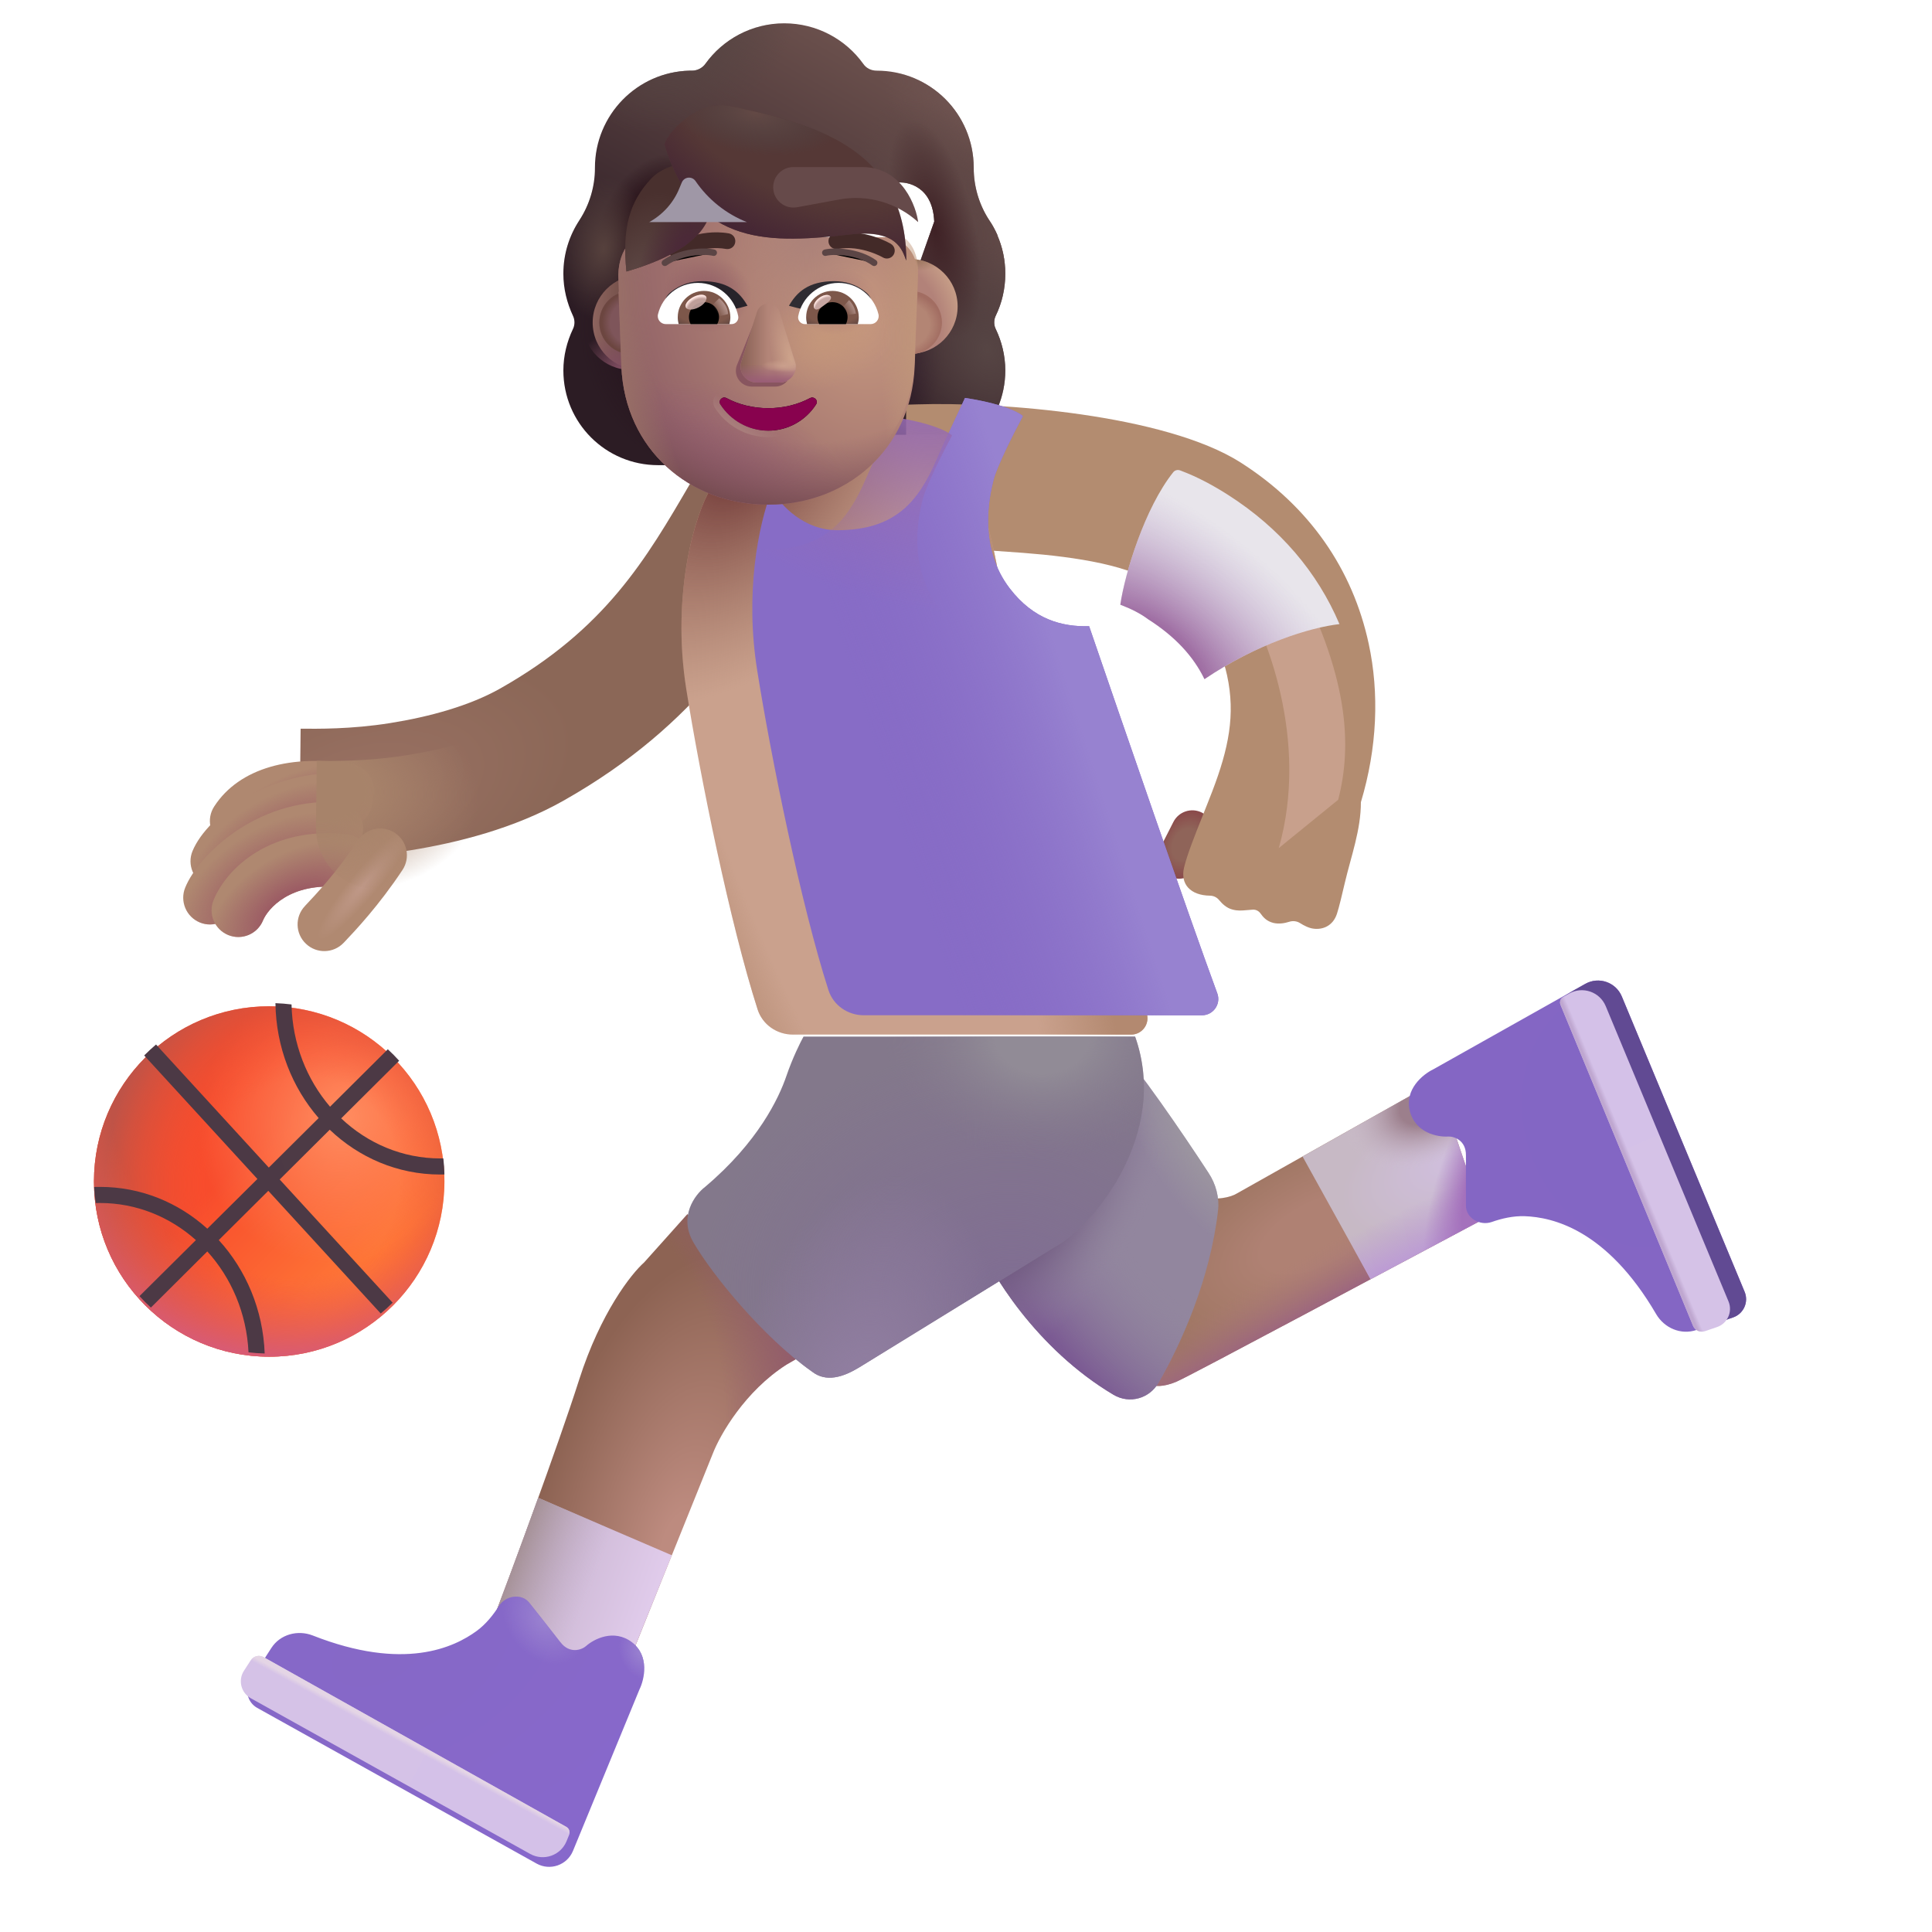 <svg viewBox="1 1 30 30" xmlns="http://www.w3.org/2000/svg">
<g filter="url(#filter0_i_3987_23230)">
<path fill-rule="evenodd" clip-rule="evenodd" d="M16.212 6.652C16.309 6.453 16.36 6.231 16.36 6C16.36 5.787 16.316 5.586 16.237 5.404H16.24C16.203 5.321 16.162 5.243 16.111 5.169L16.11 5.168C15.953 4.927 15.87 4.645 15.87 4.359V4.354C15.87 3.522 15.195 2.847 14.363 2.847C14.279 2.847 14.201 2.81 14.154 2.74C13.882 2.361 13.433 2.112 12.929 2.112C12.425 2.112 11.976 2.361 11.704 2.74C11.658 2.805 11.579 2.847 11.496 2.847C11.483 2.847 11.47 2.847 11.457 2.847C10.642 2.868 9.988 3.535 9.988 4.354V4.359C9.988 4.645 9.905 4.927 9.748 5.168L9.747 5.17C9.59 5.41 9.498 5.691 9.498 6C9.498 6.236 9.554 6.453 9.646 6.652C9.678 6.717 9.678 6.796 9.646 6.86C9.554 7.054 9.498 7.272 9.498 7.503C9.498 8.317 10.155 8.973 10.969 8.973H14.89C15.704 8.973 16.36 8.317 16.36 7.503C16.36 7.272 16.305 7.054 16.212 6.86C16.18 6.796 16.18 6.717 16.212 6.652ZM10.61 5.431H10.605L11.152 6.507C11.209 7.788 11.709 6.507 12.929 6.507C14.15 6.507 14.682 7.933 14.738 6.652L15.257 5.191C15.233 4.623 14.82 4.583 14.738 4.583H13.267C12.686 4.583 12.138 4.298 11.81 3.818C11.754 3.739 11.636 3.753 11.599 3.841L11.562 3.93C11.458 4.186 11.262 4.382 11.018 4.494C11.011 4.496 11.003 4.5 10.995 4.503C10.986 4.507 10.978 4.51 10.971 4.513C10.863 4.569 10.61 4.737 10.601 5.17L10.606 5.31L10.61 5.431Z" fill="url(#paint0_linear_3987_23230)"/>
<path fill-rule="evenodd" clip-rule="evenodd" d="M16.212 6.652C16.309 6.453 16.36 6.231 16.36 6C16.36 5.787 16.316 5.586 16.237 5.404H16.24C16.203 5.321 16.162 5.243 16.111 5.169L16.11 5.168C15.953 4.927 15.87 4.645 15.87 4.359V4.354C15.87 3.522 15.195 2.847 14.363 2.847C14.279 2.847 14.201 2.81 14.154 2.74C13.882 2.361 13.433 2.112 12.929 2.112C12.425 2.112 11.976 2.361 11.704 2.74C11.658 2.805 11.579 2.847 11.496 2.847C11.483 2.847 11.47 2.847 11.457 2.847C10.642 2.868 9.988 3.535 9.988 4.354V4.359C9.988 4.645 9.905 4.927 9.748 5.168L9.747 5.17C9.59 5.41 9.498 5.691 9.498 6C9.498 6.236 9.554 6.453 9.646 6.652C9.678 6.717 9.678 6.796 9.646 6.86C9.554 7.054 9.498 7.272 9.498 7.503C9.498 8.317 10.155 8.973 10.969 8.973H14.89C15.704 8.973 16.36 8.317 16.36 7.503C16.36 7.272 16.305 7.054 16.212 6.86C16.18 6.796 16.18 6.717 16.212 6.652ZM10.61 5.431H10.605L11.152 6.507C11.209 7.788 11.709 6.507 12.929 6.507C14.15 6.507 14.682 7.933 14.738 6.652L15.257 5.191C15.233 4.623 14.82 4.583 14.738 4.583H13.267C12.686 4.583 12.138 4.298 11.81 3.818C11.754 3.739 11.636 3.753 11.599 3.841L11.562 3.93C11.458 4.186 11.262 4.382 11.018 4.494C11.011 4.496 11.003 4.5 10.995 4.503C10.986 4.507 10.978 4.51 10.971 4.513C10.863 4.569 10.61 4.737 10.601 5.17L10.606 5.31L10.61 5.431Z" fill="url(#paint1_radial_3987_23230)"/>
<path fill-rule="evenodd" clip-rule="evenodd" d="M16.212 6.652C16.309 6.453 16.36 6.231 16.36 6C16.36 5.787 16.316 5.586 16.237 5.404H16.24C16.203 5.321 16.162 5.243 16.111 5.169L16.11 5.168C15.953 4.927 15.87 4.645 15.87 4.359V4.354C15.87 3.522 15.195 2.847 14.363 2.847C14.279 2.847 14.201 2.81 14.154 2.74C13.882 2.361 13.433 2.112 12.929 2.112C12.425 2.112 11.976 2.361 11.704 2.74C11.658 2.805 11.579 2.847 11.496 2.847C11.483 2.847 11.47 2.847 11.457 2.847C10.642 2.868 9.988 3.535 9.988 4.354V4.359C9.988 4.645 9.905 4.927 9.748 5.168L9.747 5.17C9.59 5.41 9.498 5.691 9.498 6C9.498 6.236 9.554 6.453 9.646 6.652C9.678 6.717 9.678 6.796 9.646 6.86C9.554 7.054 9.498 7.272 9.498 7.503C9.498 8.317 10.155 8.973 10.969 8.973H14.89C15.704 8.973 16.36 8.317 16.36 7.503C16.36 7.272 16.305 7.054 16.212 6.86C16.18 6.796 16.18 6.717 16.212 6.652ZM10.61 5.431H10.605L11.152 6.507C11.209 7.788 11.709 6.507 12.929 6.507C14.15 6.507 14.682 7.933 14.738 6.652L15.257 5.191C15.233 4.623 14.82 4.583 14.738 4.583H13.267C12.686 4.583 12.138 4.298 11.81 3.818C11.754 3.739 11.636 3.753 11.599 3.841L11.562 3.93C11.458 4.186 11.262 4.382 11.018 4.494C11.011 4.496 11.003 4.5 10.995 4.503C10.986 4.507 10.978 4.51 10.971 4.513C10.863 4.569 10.61 4.737 10.601 5.17L10.606 5.31L10.61 5.431Z" fill="url(#paint2_radial_3987_23230)"/>
<path fill-rule="evenodd" clip-rule="evenodd" d="M16.212 6.652C16.309 6.453 16.36 6.231 16.36 6C16.36 5.787 16.316 5.586 16.237 5.404H16.24C16.203 5.321 16.162 5.243 16.111 5.169L16.11 5.168C15.953 4.927 15.87 4.645 15.87 4.359V4.354C15.87 3.522 15.195 2.847 14.363 2.847C14.279 2.847 14.201 2.81 14.154 2.74C13.882 2.361 13.433 2.112 12.929 2.112C12.425 2.112 11.976 2.361 11.704 2.74C11.658 2.805 11.579 2.847 11.496 2.847C11.483 2.847 11.47 2.847 11.457 2.847C10.642 2.868 9.988 3.535 9.988 4.354V4.359C9.988 4.645 9.905 4.927 9.748 5.168L9.747 5.17C9.59 5.41 9.498 5.691 9.498 6C9.498 6.236 9.554 6.453 9.646 6.652C9.678 6.717 9.678 6.796 9.646 6.86C9.554 7.054 9.498 7.272 9.498 7.503C9.498 8.317 10.155 8.973 10.969 8.973H14.89C15.704 8.973 16.36 8.317 16.36 7.503C16.36 7.272 16.305 7.054 16.212 6.86C16.18 6.796 16.18 6.717 16.212 6.652ZM10.61 5.431H10.605L11.152 6.507C11.209 7.788 11.709 6.507 12.929 6.507C14.15 6.507 14.682 7.933 14.738 6.652L15.257 5.191C15.233 4.623 14.82 4.583 14.738 4.583H13.267C12.686 4.583 12.138 4.298 11.81 3.818C11.754 3.739 11.636 3.753 11.599 3.841L11.562 3.93C11.458 4.186 11.262 4.382 11.018 4.494C11.011 4.496 11.003 4.5 10.995 4.503C10.986 4.507 10.978 4.51 10.971 4.513C10.863 4.569 10.61 4.737 10.601 5.17L10.606 5.31L10.61 5.431Z" fill="url(#paint3_radial_3987_23230)"/>
<path fill-rule="evenodd" clip-rule="evenodd" d="M16.212 6.652C16.309 6.453 16.36 6.231 16.36 6C16.36 5.787 16.316 5.586 16.237 5.404H16.24C16.203 5.321 16.162 5.243 16.111 5.169L16.11 5.168C15.953 4.927 15.87 4.645 15.87 4.359V4.354C15.87 3.522 15.195 2.847 14.363 2.847C14.279 2.847 14.201 2.81 14.154 2.74C13.882 2.361 13.433 2.112 12.929 2.112C12.425 2.112 11.976 2.361 11.704 2.74C11.658 2.805 11.579 2.847 11.496 2.847C11.483 2.847 11.47 2.847 11.457 2.847C10.642 2.868 9.988 3.535 9.988 4.354V4.359C9.988 4.645 9.905 4.927 9.748 5.168L9.747 5.17C9.59 5.41 9.498 5.691 9.498 6C9.498 6.236 9.554 6.453 9.646 6.652C9.678 6.717 9.678 6.796 9.646 6.86C9.554 7.054 9.498 7.272 9.498 7.503C9.498 8.317 10.155 8.973 10.969 8.973H14.89C15.704 8.973 16.36 8.317 16.36 7.503C16.36 7.272 16.305 7.054 16.212 6.86C16.18 6.796 16.18 6.717 16.212 6.652ZM10.61 5.431H10.605L11.152 6.507C11.209 7.788 11.709 6.507 12.929 6.507C14.15 6.507 14.682 7.933 14.738 6.652L15.257 5.191C15.233 4.623 14.82 4.583 14.738 4.583H13.267C12.686 4.583 12.138 4.298 11.81 3.818C11.754 3.739 11.636 3.753 11.599 3.841L11.562 3.93C11.458 4.186 11.262 4.382 11.018 4.494C11.011 4.496 11.003 4.5 10.995 4.503C10.986 4.507 10.978 4.51 10.971 4.513C10.863 4.569 10.61 4.737 10.601 5.17L10.606 5.31L10.61 5.431Z" fill="url(#paint4_radial_3987_23230)"/>
<path fill-rule="evenodd" clip-rule="evenodd" d="M16.212 6.652C16.309 6.453 16.36 6.231 16.36 6C16.36 5.787 16.316 5.586 16.237 5.404H16.24C16.203 5.321 16.162 5.243 16.111 5.169L16.11 5.168C15.953 4.927 15.87 4.645 15.87 4.359V4.354C15.87 3.522 15.195 2.847 14.363 2.847C14.279 2.847 14.201 2.81 14.154 2.74C13.882 2.361 13.433 2.112 12.929 2.112C12.425 2.112 11.976 2.361 11.704 2.74C11.658 2.805 11.579 2.847 11.496 2.847C11.483 2.847 11.47 2.847 11.457 2.847C10.642 2.868 9.988 3.535 9.988 4.354V4.359C9.988 4.645 9.905 4.927 9.748 5.168L9.747 5.17C9.59 5.41 9.498 5.691 9.498 6C9.498 6.236 9.554 6.453 9.646 6.652C9.678 6.717 9.678 6.796 9.646 6.86C9.554 7.054 9.498 7.272 9.498 7.503C9.498 8.317 10.155 8.973 10.969 8.973H14.89C15.704 8.973 16.36 8.317 16.36 7.503C16.36 7.272 16.305 7.054 16.212 6.86C16.18 6.796 16.18 6.717 16.212 6.652ZM10.61 5.431H10.605L11.152 6.507C11.209 7.788 11.709 6.507 12.929 6.507C14.15 6.507 14.682 7.933 14.738 6.652L15.257 5.191C15.233 4.623 14.82 4.583 14.738 4.583H13.267C12.686 4.583 12.138 4.298 11.81 3.818C11.754 3.739 11.636 3.753 11.599 3.841L11.562 3.93C11.458 4.186 11.262 4.382 11.018 4.494C11.011 4.496 11.003 4.5 10.995 4.503C10.986 4.507 10.978 4.51 10.971 4.513C10.863 4.569 10.61 4.737 10.601 5.17L10.606 5.31L10.61 5.431Z" fill="url(#paint5_radial_3987_23230)"/>
<path fill-rule="evenodd" clip-rule="evenodd" d="M16.212 6.652C16.309 6.453 16.36 6.231 16.36 6C16.36 5.787 16.316 5.586 16.237 5.404H16.24C16.203 5.321 16.162 5.243 16.111 5.169L16.11 5.168C15.953 4.927 15.87 4.645 15.87 4.359V4.354C15.87 3.522 15.195 2.847 14.363 2.847C14.279 2.847 14.201 2.81 14.154 2.74C13.882 2.361 13.433 2.112 12.929 2.112C12.425 2.112 11.976 2.361 11.704 2.74C11.658 2.805 11.579 2.847 11.496 2.847C11.483 2.847 11.47 2.847 11.457 2.847C10.642 2.868 9.988 3.535 9.988 4.354V4.359C9.988 4.645 9.905 4.927 9.748 5.168L9.747 5.17C9.59 5.41 9.498 5.691 9.498 6C9.498 6.236 9.554 6.453 9.646 6.652C9.678 6.717 9.678 6.796 9.646 6.86C9.554 7.054 9.498 7.272 9.498 7.503C9.498 8.317 10.155 8.973 10.969 8.973H14.89C15.704 8.973 16.36 8.317 16.36 7.503C16.36 7.272 16.305 7.054 16.212 6.86C16.18 6.796 16.18 6.717 16.212 6.652ZM10.61 5.431H10.605L11.152 6.507C11.209 7.788 11.709 6.507 12.929 6.507C14.15 6.507 14.682 7.933 14.738 6.652L15.257 5.191C15.233 4.623 14.82 4.583 14.738 4.583H13.267C12.686 4.583 12.138 4.298 11.81 3.818C11.754 3.739 11.636 3.753 11.599 3.841L11.562 3.93C11.458 4.186 11.262 4.382 11.018 4.494C11.011 4.496 11.003 4.5 10.995 4.503C10.986 4.507 10.978 4.51 10.971 4.513C10.863 4.569 10.61 4.737 10.601 5.17L10.606 5.31L10.61 5.431Z" fill="url(#paint6_radial_3987_23230)"/>
<path fill-rule="evenodd" clip-rule="evenodd" d="M16.212 6.652C16.309 6.453 16.36 6.231 16.36 6C16.36 5.787 16.316 5.586 16.237 5.404H16.24C16.203 5.321 16.162 5.243 16.111 5.169L16.11 5.168C15.953 4.927 15.87 4.645 15.87 4.359V4.354C15.87 3.522 15.195 2.847 14.363 2.847C14.279 2.847 14.201 2.81 14.154 2.74C13.882 2.361 13.433 2.112 12.929 2.112C12.425 2.112 11.976 2.361 11.704 2.74C11.658 2.805 11.579 2.847 11.496 2.847C11.483 2.847 11.47 2.847 11.457 2.847C10.642 2.868 9.988 3.535 9.988 4.354V4.359C9.988 4.645 9.905 4.927 9.748 5.168L9.747 5.17C9.59 5.41 9.498 5.691 9.498 6C9.498 6.236 9.554 6.453 9.646 6.652C9.678 6.717 9.678 6.796 9.646 6.86C9.554 7.054 9.498 7.272 9.498 7.503C9.498 8.317 10.155 8.973 10.969 8.973H14.89C15.704 8.973 16.36 8.317 16.36 7.503C16.36 7.272 16.305 7.054 16.212 6.86C16.18 6.796 16.18 6.717 16.212 6.652ZM10.61 5.431H10.605L11.152 6.507C11.209 7.788 11.709 6.507 12.929 6.507C14.15 6.507 14.682 7.933 14.738 6.652L15.257 5.191C15.233 4.623 14.82 4.583 14.738 4.583H13.267C12.686 4.583 12.138 4.298 11.81 3.818C11.754 3.739 11.636 3.753 11.599 3.841L11.562 3.93C11.458 4.186 11.262 4.382 11.018 4.494C11.011 4.496 11.003 4.5 10.995 4.503C10.986 4.507 10.978 4.51 10.971 4.513C10.863 4.569 10.61 4.737 10.601 5.17L10.606 5.31L10.61 5.431Z" fill="url(#paint7_radial_3987_23230)"/>
<path fill-rule="evenodd" clip-rule="evenodd" d="M16.212 6.652C16.309 6.453 16.36 6.231 16.36 6C16.36 5.787 16.316 5.586 16.237 5.404H16.24C16.203 5.321 16.162 5.243 16.111 5.169L16.11 5.168C15.953 4.927 15.87 4.645 15.87 4.359V4.354C15.87 3.522 15.195 2.847 14.363 2.847C14.279 2.847 14.201 2.81 14.154 2.74C13.882 2.361 13.433 2.112 12.929 2.112C12.425 2.112 11.976 2.361 11.704 2.74C11.658 2.805 11.579 2.847 11.496 2.847C11.483 2.847 11.47 2.847 11.457 2.847C10.642 2.868 9.988 3.535 9.988 4.354V4.359C9.988 4.645 9.905 4.927 9.748 5.168L9.747 5.17C9.59 5.41 9.498 5.691 9.498 6C9.498 6.236 9.554 6.453 9.646 6.652C9.678 6.717 9.678 6.796 9.646 6.86C9.554 7.054 9.498 7.272 9.498 7.503C9.498 8.317 10.155 8.973 10.969 8.973H14.89C15.704 8.973 16.36 8.317 16.36 7.503C16.36 7.272 16.305 7.054 16.212 6.86C16.18 6.796 16.18 6.717 16.212 6.652ZM10.61 5.431H10.605L11.152 6.507C11.209 7.788 11.709 6.507 12.929 6.507C14.15 6.507 14.682 7.933 14.738 6.652L15.257 5.191C15.233 4.623 14.82 4.583 14.738 4.583H13.267C12.686 4.583 12.138 4.298 11.81 3.818C11.754 3.739 11.636 3.753 11.599 3.841L11.562 3.93C11.458 4.186 11.262 4.382 11.018 4.494C11.011 4.496 11.003 4.5 10.995 4.503C10.986 4.507 10.978 4.51 10.971 4.513C10.863 4.569 10.61 4.737 10.601 5.17L10.606 5.31L10.61 5.431Z" fill="url(#paint8_radial_3987_23230)"/>
<path fill-rule="evenodd" clip-rule="evenodd" d="M16.212 6.652C16.309 6.453 16.36 6.231 16.36 6C16.36 5.787 16.316 5.586 16.237 5.404H16.24C16.203 5.321 16.162 5.243 16.111 5.169L16.11 5.168C15.953 4.927 15.87 4.645 15.87 4.359V4.354C15.87 3.522 15.195 2.847 14.363 2.847C14.279 2.847 14.201 2.81 14.154 2.74C13.882 2.361 13.433 2.112 12.929 2.112C12.425 2.112 11.976 2.361 11.704 2.74C11.658 2.805 11.579 2.847 11.496 2.847C11.483 2.847 11.47 2.847 11.457 2.847C10.642 2.868 9.988 3.535 9.988 4.354V4.359C9.988 4.645 9.905 4.927 9.748 5.168L9.747 5.17C9.59 5.41 9.498 5.691 9.498 6C9.498 6.236 9.554 6.453 9.646 6.652C9.678 6.717 9.678 6.796 9.646 6.86C9.554 7.054 9.498 7.272 9.498 7.503C9.498 8.317 10.155 8.973 10.969 8.973H14.89C15.704 8.973 16.36 8.317 16.36 7.503C16.36 7.272 16.305 7.054 16.212 6.86C16.18 6.796 16.18 6.717 16.212 6.652ZM10.61 5.431H10.605L11.152 6.507C11.209 7.788 11.709 6.507 12.929 6.507C14.15 6.507 14.682 7.933 14.738 6.652L15.257 5.191C15.233 4.623 14.82 4.583 14.738 4.583H13.267C12.686 4.583 12.138 4.298 11.81 3.818C11.754 3.739 11.636 3.753 11.599 3.841L11.562 3.93C11.458 4.186 11.262 4.382 11.018 4.494C11.011 4.496 11.003 4.5 10.995 4.503C10.986 4.507 10.978 4.51 10.971 4.513C10.863 4.569 10.61 4.737 10.601 5.17L10.606 5.31L10.61 5.431Z" fill="url(#paint9_radial_3987_23230)"/>
<path fill-rule="evenodd" clip-rule="evenodd" d="M16.212 6.652C16.309 6.453 16.36 6.231 16.36 6C16.36 5.787 16.316 5.586 16.237 5.404H16.24C16.203 5.321 16.162 5.243 16.111 5.169L16.11 5.168C15.953 4.927 15.87 4.645 15.87 4.359V4.354C15.87 3.522 15.195 2.847 14.363 2.847C14.279 2.847 14.201 2.81 14.154 2.74C13.882 2.361 13.433 2.112 12.929 2.112C12.425 2.112 11.976 2.361 11.704 2.74C11.658 2.805 11.579 2.847 11.496 2.847C11.483 2.847 11.47 2.847 11.457 2.847C10.642 2.868 9.988 3.535 9.988 4.354V4.359C9.988 4.645 9.905 4.927 9.748 5.168L9.747 5.17C9.59 5.41 9.498 5.691 9.498 6C9.498 6.236 9.554 6.453 9.646 6.652C9.678 6.717 9.678 6.796 9.646 6.86C9.554 7.054 9.498 7.272 9.498 7.503C9.498 8.317 10.155 8.973 10.969 8.973H14.89C15.704 8.973 16.36 8.317 16.36 7.503C16.36 7.272 16.305 7.054 16.212 6.86C16.18 6.796 16.18 6.717 16.212 6.652ZM10.61 5.431H10.605L11.152 6.507C11.209 7.788 11.709 6.507 12.929 6.507C14.15 6.507 14.682 7.933 14.738 6.652L15.257 5.191C15.233 4.623 14.82 4.583 14.738 4.583H13.267C12.686 4.583 12.138 4.298 11.81 3.818C11.754 3.739 11.636 3.753 11.599 3.841L11.562 3.93C11.458 4.186 11.262 4.382 11.018 4.494C11.011 4.496 11.003 4.5 10.995 4.503C10.986 4.507 10.978 4.51 10.971 4.513C10.863 4.569 10.61 4.737 10.601 5.17L10.606 5.31L10.61 5.431Z" fill="url(#paint10_radial_3987_23230)"/>
<path fill-rule="evenodd" clip-rule="evenodd" d="M16.212 6.652C16.309 6.453 16.36 6.231 16.36 6C16.36 5.787 16.316 5.586 16.237 5.404H16.24C16.203 5.321 16.162 5.243 16.111 5.169L16.11 5.168C15.953 4.927 15.87 4.645 15.87 4.359V4.354C15.87 3.522 15.195 2.847 14.363 2.847C14.279 2.847 14.201 2.81 14.154 2.74C13.882 2.361 13.433 2.112 12.929 2.112C12.425 2.112 11.976 2.361 11.704 2.74C11.658 2.805 11.579 2.847 11.496 2.847C11.483 2.847 11.47 2.847 11.457 2.847C10.642 2.868 9.988 3.535 9.988 4.354V4.359C9.988 4.645 9.905 4.927 9.748 5.168L9.747 5.17C9.59 5.41 9.498 5.691 9.498 6C9.498 6.236 9.554 6.453 9.646 6.652C9.678 6.717 9.678 6.796 9.646 6.86C9.554 7.054 9.498 7.272 9.498 7.503C9.498 8.317 10.155 8.973 10.969 8.973H14.89C15.704 8.973 16.36 8.317 16.36 7.503C16.36 7.272 16.305 7.054 16.212 6.86C16.18 6.796 16.18 6.717 16.212 6.652ZM10.61 5.431H10.605L11.152 6.507C11.209 7.788 11.709 6.507 12.929 6.507C14.15 6.507 14.682 7.933 14.738 6.652L15.257 5.191C15.233 4.623 14.82 4.583 14.738 4.583H13.267C12.686 4.583 12.138 4.298 11.81 3.818C11.754 3.739 11.636 3.753 11.599 3.841L11.562 3.93C11.458 4.186 11.262 4.382 11.018 4.494C11.011 4.496 11.003 4.5 10.995 4.503C10.986 4.507 10.978 4.51 10.971 4.513C10.863 4.569 10.61 4.737 10.601 5.17L10.606 5.31L10.61 5.431Z" fill="url(#paint11_radial_3987_23230)"/>
</g>
<rect x="19.37" y="13.469" width="0.659" height="1.111" rx="0.33" transform="rotate(26.961 19.37 13.469)" fill="url(#paint12_radial_3987_23230)"/>
<g filter="url(#filter1_i_3987_23230)">
<path d="M15.216 10.026C15.589 10.015 16.079 10.037 16.69 10.085C17.517 10.149 18.381 10.28 18.828 10.615C19.41 10.986 19.737 11.443 19.854 11.987C19.987 12.601 19.877 13.126 19.624 13.788C19.575 13.916 19.523 14.045 19.473 14.171C19.349 14.482 19.234 14.771 19.186 14.971C19.125 15.229 19.284 15.404 19.59 15.408C19.645 15.409 19.696 15.434 19.73 15.476C19.778 15.534 19.846 15.6 19.936 15.623C20.018 15.645 20.076 15.64 20.155 15.633C20.185 15.63 20.218 15.627 20.256 15.625C20.303 15.623 20.346 15.646 20.373 15.684C20.414 15.742 20.468 15.805 20.573 15.831C20.662 15.852 20.75 15.835 20.817 15.814C20.874 15.795 20.938 15.802 20.989 15.835C21.048 15.872 21.123 15.911 21.194 15.92C21.335 15.94 21.499 15.881 21.561 15.686C21.596 15.578 21.64 15.389 21.682 15.21C21.78 14.793 21.932 14.389 21.932 13.956C22.186 13.112 22.219 12.263 22.053 11.495C21.805 10.345 21.138 9.366 20.065 8.682C18.888 7.933 16.307 7.739 15.043 7.779C14.963 7.782 14.903 7.784 14.87 7.784V10.034C14.968 10.034 15.084 10.03 15.216 10.026Z" fill="#B38C70"/>
</g>
<circle cx="5.18" cy="19.346" r="2.721" fill="url(#paint13_linear_3987_23230)"/>
<circle cx="5.18" cy="19.346" r="2.721" fill="url(#paint14_radial_3987_23230)"/>
<circle cx="5.18" cy="19.346" r="2.721" fill="url(#paint15_radial_3987_23230)"/>
<circle cx="5.18" cy="19.346" r="2.721" fill="url(#paint16_radial_3987_23230)"/>
<g filter="url(#filter2_i_3987_23230)">
<path d="M5.527 16.647C5.54 17.259 5.765 17.814 6.125 18.235L7.022 17.343C7.084 17.4 7.142 17.459 7.198 17.521L6.298 18.416C6.707 18.803 7.247 19.038 7.836 19.038C7.852 19.038 7.868 19.038 7.884 19.037C7.894 19.119 7.899 19.203 7.901 19.287C7.88 19.288 7.858 19.288 7.836 19.288C7.174 19.288 6.573 19.024 6.12 18.592L5.343 19.365L7.097 21.278C7.038 21.337 6.976 21.393 6.912 21.446L5.166 19.541L4.397 20.306C4.818 20.767 5.085 21.386 5.11 22.067C5.026 22.065 4.942 22.059 4.859 22.049C4.83 21.44 4.591 20.892 4.219 20.482L3.343 21.354C3.281 21.297 3.222 21.238 3.166 21.176L4.042 20.306C3.639 19.946 3.119 19.73 2.553 19.73C2.531 19.73 2.508 19.73 2.486 19.731C2.474 19.649 2.466 19.566 2.462 19.481C2.493 19.48 2.523 19.48 2.553 19.48C3.191 19.48 3.773 19.725 4.219 20.129L4.997 19.357L3.239 17.439C3.298 17.38 3.359 17.323 3.423 17.269L5.174 19.18L5.948 18.411C5.538 17.939 5.286 17.313 5.277 16.627C5.361 16.63 5.445 16.637 5.527 16.647Z" fill="url(#paint17_radial_3987_23230)"/>
</g>
<path d="M11.001 20.604L11.673 19.854L14.009 21.713C13.938 21.76 13.681 21.921 13.212 22.19C12.568 22.602 12.183 23.278 12.071 23.565L10.579 27.268L8.602 26.299C8.928 25.44 9.662 23.462 9.993 22.424C10.324 21.387 10.803 20.778 11.001 20.604Z" fill="url(#paint18_radial_3987_23230)"/>
<path d="M11.001 20.604L11.673 19.854L14.009 21.713C13.938 21.76 13.681 21.921 13.212 22.19C12.568 22.602 12.183 23.278 12.071 23.565L10.579 27.268L8.602 26.299C8.928 25.44 9.662 23.462 9.993 22.424C10.324 21.387 10.803 20.778 11.001 20.604Z" fill="url(#paint19_radial_3987_23230)"/>
<path d="M11.432 25.15L10.579 27.268L8.602 26.299C8.778 25.836 9.072 25.048 9.357 24.258L11.432 25.15Z" fill="url(#paint20_linear_3987_23230)"/>
<path d="M11.432 25.15L10.579 27.268L8.602 26.299C8.778 25.836 9.072 25.048 9.357 24.258L11.432 25.15Z" fill="url(#paint21_linear_3987_23230)"/>
<g filter="url(#filter3_i_3987_23230)">
<path d="M9.12 25.789L9.602 26.401C9.747 26.588 9.935 26.518 10.001 26.459C10.122 26.351 10.434 26.188 10.712 26.401C10.99 26.613 10.906 26.979 10.829 27.135L9.797 29.641C9.706 29.862 9.442 29.954 9.233 29.838L4.894 27.42C4.742 27.335 4.694 27.141 4.788 26.995L5.114 26.489C5.25 26.278 5.522 26.204 5.757 26.296C7.171 26.852 7.951 26.482 8.302 26.225C8.445 26.12 8.559 25.977 8.647 25.838C8.751 25.673 9 25.636 9.12 25.789Z" fill="url(#paint22_radial_3987_23230)"/>
<path d="M9.12 25.789L9.602 26.401C9.747 26.588 9.935 26.518 10.001 26.459C10.122 26.351 10.434 26.188 10.712 26.401C10.99 26.613 10.906 26.979 10.829 27.135L9.797 29.641C9.706 29.862 9.442 29.954 9.233 29.838L4.894 27.42C4.742 27.335 4.694 27.141 4.788 26.995L5.114 26.489C5.25 26.278 5.522 26.204 5.757 26.296C7.171 26.852 7.951 26.482 8.302 26.225C8.445 26.12 8.559 25.977 8.647 25.838C8.751 25.673 9 25.636 9.12 25.789Z" fill="url(#paint23_radial_3987_23230)"/>
<path d="M9.12 25.789L9.602 26.401C9.747 26.588 9.935 26.518 10.001 26.459C10.122 26.351 10.434 26.188 10.712 26.401C10.99 26.613 10.906 26.979 10.829 27.135L9.797 29.641C9.706 29.862 9.442 29.954 9.233 29.838L4.894 27.42C4.742 27.335 4.694 27.141 4.788 26.995L5.114 26.489C5.25 26.278 5.522 26.204 5.757 26.296C7.171 26.852 7.951 26.482 8.302 26.225C8.445 26.12 8.559 25.977 8.647 25.838C8.751 25.673 9 25.636 9.12 25.789Z" fill="url(#paint24_radial_3987_23230)"/>
</g>
<g filter="url(#filter4_i_3987_23230)">
<path d="M9.794 29.418C9.838 29.443 9.856 29.497 9.837 29.543L9.797 29.641C9.706 29.862 9.442 29.954 9.233 29.838L4.894 27.42C4.742 27.335 4.694 27.141 4.787 26.995L4.893 26.831C4.936 26.765 5.023 26.743 5.093 26.782L9.794 29.418Z" fill="url(#paint25_linear_3987_23230)"/>
<path d="M9.794 29.418C9.838 29.443 9.856 29.497 9.837 29.543L9.797 29.641C9.706 29.862 9.442 29.954 9.233 29.838L4.894 27.42C4.742 27.335 4.694 27.141 4.787 26.995L4.893 26.831C4.936 26.765 5.023 26.743 5.093 26.782L9.794 29.418Z" fill="url(#paint26_linear_3987_23230)"/>
</g>
<path d="M19.267 22.455C19.054 22.546 18.915 22.524 18.895 22.502L19.649 19.572C19.881 19.654 20.123 19.585 20.204 19.533L23.313 17.783L24.04 19.928C22.522 20.733 19.479 22.365 19.267 22.455Z" fill="url(#paint27_radial_3987_23230)"/>
<path d="M19.267 22.455C19.054 22.546 18.915 22.524 18.895 22.502L19.649 19.572C19.881 19.654 20.123 19.585 20.204 19.533L23.313 17.783L24.04 19.928C22.522 20.733 19.479 22.365 19.267 22.455Z" fill="url(#paint28_linear_3987_23230)"/>
<path d="M22.282 20.864C22.292 20.858 22.302 20.853 22.312 20.848C22.948 20.509 23.568 20.178 24.04 19.928L23.313 17.783L21.226 18.958L22.282 20.864Z" fill="url(#paint29_radial_3987_23230)"/>
<path d="M22.282 20.864C22.292 20.858 22.302 20.853 22.312 20.848C22.948 20.509 23.568 20.178 24.04 19.928L23.313 17.783L21.226 18.958L22.282 20.864Z" fill="url(#paint30_linear_3987_23230)"/>
<path d="M22.282 20.864C22.292 20.858 22.302 20.853 22.312 20.848C22.948 20.509 23.568 20.178 24.04 19.928L23.313 17.783L21.226 18.958L22.282 20.864Z" fill="url(#paint31_radial_3987_23230)"/>
<path d="M22.282 20.864C22.292 20.858 22.302 20.853 22.312 20.848C22.948 20.509 23.568 20.178 24.04 19.928L23.313 17.783L21.226 18.958L22.282 20.864Z" fill="url(#paint32_radial_3987_23230)"/>
<path d="M18.292 22.659C17.092 21.946 16.373 20.761 16.149 20.205L18.305 17.19C18.683 17.6 19.356 18.586 19.765 19.212C19.879 19.385 19.936 19.59 19.913 19.796C19.794 20.856 19.346 21.856 18.99 22.471C18.848 22.719 18.538 22.804 18.292 22.659Z" fill="#92869E"/>
<path d="M18.292 22.659C17.092 21.946 16.373 20.761 16.149 20.205L18.305 17.19C18.683 17.6 19.356 18.586 19.765 19.212C19.879 19.385 19.936 19.59 19.913 19.796C19.794 20.856 19.346 21.856 18.99 22.471C18.848 22.719 18.538 22.804 18.292 22.659Z" fill="url(#paint33_radial_3987_23230)"/>
<path d="M18.292 22.659C17.092 21.946 16.373 20.761 16.149 20.205L18.305 17.19C18.683 17.6 19.356 18.586 19.765 19.212C19.879 19.385 19.936 19.59 19.913 19.796C19.794 20.856 19.346 21.856 18.99 22.471C18.848 22.719 18.538 22.804 18.292 22.659Z" fill="url(#paint34_radial_3987_23230)"/>
<path d="M18.292 22.659C17.092 21.946 16.373 20.761 16.149 20.205L18.305 17.19C18.683 17.6 19.356 18.586 19.765 19.212C19.879 19.385 19.936 19.59 19.913 19.796C19.794 20.856 19.346 21.856 18.99 22.471C18.848 22.719 18.538 22.804 18.292 22.659Z" fill="url(#paint35_radial_3987_23230)"/>
<g filter="url(#filter5_i_3987_23230)">
<path d="M12.962 17.455C13.056 17.18 13.178 16.934 13.227 16.846H18.376C18.915 18.365 17.724 19.772 17.177 20.084C16.198 20.686 14.284 21.864 14.091 21.983C13.848 22.131 13.579 22.221 13.36 22.049C12.602 21.518 11.806 20.541 11.517 20.041C11.285 19.641 11.54 19.302 11.696 19.182C12.524 18.483 12.845 17.799 12.962 17.455Z" fill="#83788B"/>
<path d="M12.962 17.455C13.056 17.18 13.178 16.934 13.227 16.846H18.376C18.915 18.365 17.724 19.772 17.177 20.084C16.198 20.686 14.284 21.864 14.091 21.983C13.848 22.131 13.579 22.221 13.36 22.049C12.602 21.518 11.806 20.541 11.517 20.041C11.285 19.641 11.54 19.302 11.696 19.182C12.524 18.483 12.845 17.799 12.962 17.455Z" fill="url(#paint36_radial_3987_23230)"/>
<path d="M12.962 17.455C13.056 17.18 13.178 16.934 13.227 16.846H18.376C18.915 18.365 17.724 19.772 17.177 20.084C16.198 20.686 14.284 21.864 14.091 21.983C13.848 22.131 13.579 22.221 13.36 22.049C12.602 21.518 11.806 20.541 11.517 20.041C11.285 19.641 11.54 19.302 11.696 19.182C12.524 18.483 12.845 17.799 12.962 17.455Z" fill="url(#paint37_radial_3987_23230)"/>
<path d="M12.962 17.455C13.056 17.18 13.178 16.934 13.227 16.846H18.376C18.915 18.365 17.724 19.772 17.177 20.084C16.198 20.686 14.284 21.864 14.091 21.983C13.848 22.131 13.579 22.221 13.36 22.049C12.602 21.518 11.806 20.541 11.517 20.041C11.285 19.641 11.54 19.302 11.696 19.182C12.524 18.483 12.845 17.799 12.962 17.455Z" fill="url(#paint38_radial_3987_23230)"/>
</g>
<g filter="url(#filter6_i_3987_23230)">
<path d="M23.563 19.82L23.563 19.041C23.566 18.804 23.375 18.743 23.286 18.748C23.124 18.758 22.779 18.693 22.692 18.354C22.605 18.015 22.898 17.78 23.055 17.705L25.417 16.377C25.626 16.26 25.89 16.351 25.983 16.572L27.89 21.158C27.957 21.318 27.875 21.501 27.711 21.557L27.142 21.752C26.903 21.834 26.644 21.723 26.517 21.506C25.751 20.194 24.91 20 24.475 19.985C24.298 19.979 24.119 20.02 23.964 20.075C23.78 20.139 23.562 20.015 23.563 19.82Z" fill="url(#paint39_radial_3987_23230)"/>
<path d="M23.563 19.82L23.563 19.041C23.566 18.804 23.375 18.743 23.286 18.748C23.124 18.758 22.779 18.693 22.692 18.354C22.605 18.015 22.898 17.78 23.055 17.705L25.417 16.377C25.626 16.26 25.89 16.351 25.983 16.572L27.89 21.158C27.957 21.318 27.875 21.501 27.711 21.557L27.142 21.752C26.903 21.834 26.644 21.723 26.517 21.506C25.751 20.194 24.91 20 24.475 19.985C24.298 19.979 24.119 20.02 23.964 20.075C23.78 20.139 23.562 20.015 23.563 19.82Z" fill="url(#paint40_linear_3987_23230)"/>
</g>
<g filter="url(#filter7_i_3987_23230)">
<path d="M25.282 16.554C25.263 16.507 25.281 16.453 25.326 16.429L25.417 16.377C25.626 16.26 25.89 16.351 25.983 16.572L27.89 21.158C27.957 21.318 27.875 21.501 27.711 21.557L27.526 21.62C27.451 21.646 27.369 21.609 27.339 21.536L25.282 16.554Z" fill="url(#paint41_linear_3987_23230)"/>
<path d="M25.282 16.554C25.263 16.507 25.281 16.453 25.326 16.429L25.417 16.377C25.626 16.26 25.89 16.351 25.983 16.572L27.89 21.158C27.957 21.318 27.875 21.501 27.711 21.557L27.526 21.62C27.451 21.646 27.369 21.609 27.339 21.536L25.282 16.554Z" fill="url(#paint42_linear_3987_23230)"/>
</g>
<g filter="url(#filter8_ii_3987_23230)">
<path fill-rule="evenodd" clip-rule="evenodd" d="M11.974 8.996C11.992 8.966 12.009 8.935 12.027 8.904L13.755 9.912C13.73 9.954 13.706 9.996 13.681 10.039C12.969 11.263 12.111 12.737 10.005 13.93C9.237 14.365 8.351 14.586 7.624 14.703C7.367 14.744 7.121 14.774 6.895 14.794C6.345 14.845 5.901 14.391 5.907 13.839L5.918 12.815C6.168 12.817 6.701 12.825 7.307 12.728C7.924 12.63 8.545 12.458 9.019 12.19C10.652 11.265 11.279 10.189 11.974 8.996Z" fill="url(#paint43_radial_3987_23230)"/>
</g>
<path d="M11.657 11.705C11.419 10.205 11.8 8.96 12.04 8.58C12.333 7.974 13.027 7.776 13.336 7.752H15.774C16.16 8.329 16.408 9.347 16.518 9.992C16.552 10.195 16.596 10.396 16.663 10.591C17.028 11.655 18.29 15.332 18.802 16.725C18.863 16.89 18.74 17.065 18.564 17.065H13.313C13.064 17.065 12.84 16.911 12.764 16.674C12.341 15.359 11.871 13.058 11.657 11.705Z" fill="#CAA18D"/>
<path d="M11.657 11.705C11.419 10.205 11.8 8.96 12.04 8.58C12.333 7.974 13.027 7.776 13.336 7.752H15.774C16.16 8.329 16.408 9.347 16.518 9.992C16.552 10.195 16.596 10.396 16.663 10.591C17.028 11.655 18.29 15.332 18.802 16.725C18.863 16.89 18.74 17.065 18.564 17.065H13.313C13.064 17.065 12.84 16.911 12.764 16.674C12.341 15.359 11.871 13.058 11.657 11.705Z" fill="url(#paint44_radial_3987_23230)"/>
<path d="M11.657 11.705C11.419 10.205 11.8 8.96 12.04 8.58C12.333 7.974 13.027 7.776 13.336 7.752H15.774C16.16 8.329 16.408 9.347 16.518 9.992C16.552 10.195 16.596 10.396 16.663 10.591C17.028 11.655 18.29 15.332 18.802 16.725C18.863 16.89 18.74 17.065 18.564 17.065H13.313C13.064 17.065 12.84 16.911 12.764 16.674C12.341 15.359 11.871 13.058 11.657 11.705Z" fill="url(#paint45_radial_3987_23230)"/>
<path fill-rule="evenodd" clip-rule="evenodd" d="M6.322 13.685C5.547 13.553 5.152 13.774 5.022 13.974C4.898 14.166 4.641 14.221 4.448 14.097C4.256 13.972 4.201 13.715 4.326 13.523C4.717 12.918 5.54 12.709 6.461 12.866C6.687 12.905 6.839 13.119 6.801 13.345C6.762 13.571 6.548 13.723 6.322 13.685Z" fill="#AF8870"/>
<path fill-rule="evenodd" clip-rule="evenodd" d="M6.322 13.685C5.547 13.553 5.152 13.774 5.022 13.974C4.898 14.166 4.641 14.221 4.448 14.097C4.256 13.972 4.201 13.715 4.326 13.523C4.717 12.918 5.54 12.709 6.461 12.866C6.687 12.905 6.839 13.119 6.801 13.345C6.762 13.571 6.548 13.723 6.322 13.685Z" fill="url(#paint46_radial_3987_23230)"/>
<path fill-rule="evenodd" clip-rule="evenodd" d="M5.23 14.105C4.924 14.283 4.78 14.475 4.757 14.531C4.67 14.743 4.428 14.844 4.216 14.757C4.004 14.67 3.902 14.428 3.989 14.216C4.109 13.925 4.425 13.613 4.813 13.387C5.22 13.151 5.763 12.974 6.393 13.006C6.622 13.017 6.798 13.212 6.786 13.441C6.775 13.67 6.58 13.846 6.351 13.835C5.903 13.812 5.518 13.938 5.23 14.105Z" fill="#AF8870"/>
<path fill-rule="evenodd" clip-rule="evenodd" d="M5.23 14.105C4.924 14.283 4.78 14.475 4.757 14.531C4.67 14.743 4.428 14.844 4.216 14.757C4.004 14.67 3.902 14.428 3.989 14.216C4.109 13.925 4.425 13.613 4.813 13.387C5.22 13.151 5.763 12.974 6.393 13.006C6.622 13.017 6.798 13.212 6.786 13.441C6.775 13.67 6.58 13.846 6.351 13.835C5.903 13.812 5.518 13.938 5.23 14.105Z" fill="url(#paint47_radial_3987_23230)"/>
<path fill-rule="evenodd" clip-rule="evenodd" d="M5.125 14.597C4.832 14.797 4.676 15.02 4.644 15.097C4.557 15.309 4.315 15.411 4.103 15.324C3.891 15.237 3.789 14.994 3.876 14.782C3.986 14.513 4.273 14.174 4.657 13.911C5.054 13.64 5.597 13.422 6.245 13.455C6.474 13.466 6.65 13.662 6.638 13.89C6.626 14.119 6.431 14.295 6.203 14.284C5.772 14.262 5.404 14.406 5.125 14.597Z" fill="#AF8870"/>
<path fill-rule="evenodd" clip-rule="evenodd" d="M5.125 14.597C4.832 14.797 4.676 15.02 4.644 15.097C4.557 15.309 4.315 15.411 4.103 15.324C3.891 15.237 3.789 14.994 3.876 14.782C3.986 14.513 4.273 14.174 4.657 13.911C5.054 13.64 5.597 13.422 6.245 13.455C6.474 13.466 6.65 13.662 6.638 13.89C6.626 14.119 6.431 14.295 6.203 14.284C5.772 14.262 5.404 14.406 5.125 14.597Z" fill="url(#paint48_radial_3987_23230)"/>
<path fill-rule="evenodd" clip-rule="evenodd" d="M6.293 14.778C5.504 14.694 5.157 15.115 5.084 15.292C4.997 15.504 4.755 15.606 4.543 15.519C4.331 15.432 4.229 15.19 4.316 14.977C4.527 14.462 5.22 13.83 6.381 13.953C6.608 13.977 6.774 14.181 6.75 14.409C6.725 14.637 6.521 14.802 6.293 14.778Z" fill="#AF8870"/>
<path fill-rule="evenodd" clip-rule="evenodd" d="M6.293 14.778C5.504 14.694 5.157 15.115 5.084 15.292C4.997 15.504 4.755 15.606 4.543 15.519C4.331 15.432 4.229 15.19 4.316 14.977C4.527 14.462 5.22 13.83 6.381 13.953C6.608 13.977 6.774 14.181 6.75 14.409C6.725 14.637 6.521 14.802 6.293 14.778Z" fill="url(#paint49_radial_3987_23230)"/>
<path fill-rule="evenodd" clip-rule="evenodd" d="M7.132 13.933C7.323 14.059 7.376 14.317 7.25 14.508C6.886 15.059 6.512 15.455 6.345 15.631C6.342 15.634 6.34 15.636 6.337 15.639C6.18 15.805 5.917 15.813 5.751 15.655C5.584 15.498 5.577 15.235 5.735 15.069L5.74 15.063C5.899 14.894 6.234 14.541 6.557 14.051C6.683 13.86 6.94 13.807 7.132 13.933Z" fill="url(#paint50_radial_3987_23230)"/>
<g filter="url(#filter9_ii_3987_23230)">
<path d="M11.884 8.911C12.031 9.154 12.385 9.533 12.903 9.533C13.79 9.533 14.157 9.104 14.446 8.432C14.57 8.144 14.811 7.643 14.884 7.479C15.579 7.584 15.774 7.752 15.774 7.752C15.777 7.756 15.779 7.76 15.782 7.764C15.633 8.041 15.381 8.545 15.329 8.748C15.259 9.022 15.091 9.799 15.579 10.436C15.952 10.922 16.391 11.034 16.812 11.024C17.293 12.427 18.345 15.484 18.802 16.725C18.863 16.89 18.74 17.065 18.564 17.065H13.314C13.064 17.065 12.84 16.911 12.764 16.674C12.341 15.359 11.871 13.058 11.657 11.705C11.467 10.508 11.671 9.473 11.884 8.911Z" fill="#876CC6"/>
<path d="M11.884 8.911C12.031 9.154 12.385 9.533 12.903 9.533C13.79 9.533 14.157 9.104 14.446 8.432C14.57 8.144 14.811 7.643 14.884 7.479C15.579 7.584 15.774 7.752 15.774 7.752C15.777 7.756 15.779 7.76 15.782 7.764C15.633 8.041 15.381 8.545 15.329 8.748C15.259 9.022 15.091 9.799 15.579 10.436C15.952 10.922 16.391 11.034 16.812 11.024C17.293 12.427 18.345 15.484 18.802 16.725C18.863 16.89 18.74 17.065 18.564 17.065H13.314C13.064 17.065 12.84 16.911 12.764 16.674C12.341 15.359 11.871 13.058 11.657 11.705C11.467 10.508 11.671 9.473 11.884 8.911Z" fill="url(#paint51_linear_3987_23230)"/>
</g>
<path d="M11.884 8.911C12.031 9.154 12.385 9.533 12.903 9.533C13.79 9.533 14.157 9.104 14.446 8.432C14.57 8.144 14.811 7.643 14.884 7.479C15.579 7.584 15.774 7.752 15.774 7.752C15.777 7.756 15.779 7.76 15.782 7.764C15.633 8.041 15.381 8.545 15.329 8.748C15.259 9.022 15.091 9.799 15.579 10.436C15.952 10.922 16.391 11.034 16.812 11.024C17.293 12.427 18.345 15.484 18.802 16.725C18.863 16.89 18.74 17.065 18.564 17.065H13.314C13.064 17.065 12.84 16.911 12.764 16.674C12.341 15.359 11.871 13.058 11.657 11.705C11.467 10.508 11.671 9.473 11.884 8.911Z" fill="url(#paint52_radial_3987_23230)"/>
<path fill-rule="evenodd" clip-rule="evenodd" d="M11.974 8.996C11.992 8.966 12.009 8.935 12.027 8.904L13.755 9.912C13.73 9.954 13.706 9.996 13.681 10.039C12.969 11.263 12.111 12.737 10.005 13.93C9.237 14.365 8.351 14.586 7.624 14.703C7.367 14.744 7.121 14.774 6.895 14.794C6.345 14.845 5.901 14.391 5.907 13.839L5.918 12.815C6.168 12.817 6.701 12.825 7.307 12.728C7.924 12.63 8.545 12.458 9.019 12.19C10.652 11.265 11.279 10.189 11.974 8.996Z" fill="url(#paint53_radial_3987_23230)"/>
<g filter="url(#filter10_f_3987_23230)">
<path d="M20.857 14.169C21.332 12.494 20.659 10.815 20.263 10.184L21.045 9.801C21.951 11.473 21.998 12.575 21.779 13.419L20.857 14.169Z" fill="#C8A08C"/>
</g>
<g filter="url(#filter11_i_3987_23230)">
<path d="M19.324 8.304C19.285 8.29 19.242 8.302 19.217 8.334C18.777 8.885 18.467 9.901 18.396 10.39C18.563 10.453 18.71 10.527 18.828 10.616C19.246 10.882 19.532 11.192 19.703 11.546C20.515 10.997 21.34 10.744 21.799 10.691C21.458 9.888 20.878 9.2 20.065 8.682C19.856 8.549 19.605 8.408 19.324 8.304Z" fill="#E8E5EB"/>
<path d="M19.324 8.304C19.285 8.29 19.242 8.302 19.217 8.334C18.777 8.885 18.467 9.901 18.396 10.39C18.563 10.453 18.71 10.527 18.828 10.616C19.246 10.882 19.532 11.192 19.703 11.546C20.515 10.997 21.34 10.744 21.799 10.691C21.458 9.888 20.878 9.2 20.065 8.682C19.856 8.549 19.605 8.408 19.324 8.304Z" fill="url(#paint54_radial_3987_23230)"/>
</g>
<g filter="url(#filter12_i_3987_23230)">
<path d="M10.788 6.743C11.194 6.743 11.524 6.414 11.524 6.008C11.524 5.602 11.194 5.273 10.788 5.273C10.382 5.273 10.053 5.602 10.053 6.008C10.053 6.414 10.382 6.743 10.788 6.743Z" fill="url(#paint55_linear_3987_23230)"/>
</g>
<path d="M10.788 6.743C11.194 6.743 11.524 6.414 11.524 6.008C11.524 5.602 11.194 5.273 10.788 5.273C10.382 5.273 10.053 5.602 10.053 6.008C10.053 6.414 10.382 6.743 10.788 6.743Z" fill="url(#paint56_radial_3987_23230)"/>
<g filter="url(#filter13_i_3987_23230)">
<path d="M15.135 6.743C15.541 6.743 15.87 6.414 15.87 6.008C15.87 5.602 15.541 5.273 15.135 5.273C14.729 5.273 14.399 5.602 14.399 6.008C14.399 6.414 14.729 6.743 15.135 6.743Z" fill="url(#paint57_radial_3987_23230)"/>
<path d="M15.135 6.743C15.541 6.743 15.87 6.414 15.87 6.008C15.87 5.602 15.541 5.273 15.135 5.273C14.729 5.273 14.399 5.602 14.399 6.008C14.399 6.414 14.729 6.743 15.135 6.743Z" fill="url(#paint58_radial_3987_23230)"/>
</g>
<g filter="url(#filter14_f_3987_23230)">
<path d="M15.135 6.499C15.406 6.499 15.626 6.279 15.626 6.008C15.626 5.737 15.406 5.517 15.135 5.517C14.864 5.517 14.644 5.737 14.644 6.008C14.644 6.279 14.864 6.499 15.135 6.499Z" fill="#B38574"/>
<path d="M15.135 6.499C15.406 6.499 15.626 6.279 15.626 6.008C15.626 5.737 15.406 5.517 15.135 5.517C14.864 5.517 14.644 5.737 14.644 6.008C14.644 6.279 14.864 6.499 15.135 6.499Z" fill="url(#paint59_radial_3987_23230)"/>
</g>
<g filter="url(#filter15_f_3987_23230)">
<path d="M10.797 6.499C11.068 6.499 11.288 6.279 11.288 6.008C11.288 5.737 11.068 5.517 10.797 5.517C10.526 5.517 10.306 5.737 10.306 6.008C10.306 6.279 10.526 6.499 10.797 6.499Z" fill="#7E555A"/>
<path d="M10.797 6.499C11.068 6.499 11.288 6.279 11.288 6.008C11.288 5.737 11.068 5.517 10.797 5.517C10.526 5.517 10.306 5.737 10.306 6.008C10.306 6.279 10.526 6.499 10.797 6.499Z" fill="url(#paint60_radial_3987_23230)"/>
</g>
<g filter="url(#filter16_i_3987_23230)">
<path d="M10.605 5.431H10.61L10.606 5.31L10.601 5.17C10.61 4.737 10.863 4.569 10.971 4.513C10.978 4.511 10.986 4.507 10.995 4.504C11.003 4.5 11.011 4.497 11.018 4.494C11.262 4.382 11.458 4.187 11.562 3.93L11.599 3.842C11.636 3.753 11.754 3.739 11.81 3.818C12.138 4.298 12.686 4.583 13.267 4.583H14.738C14.82 4.583 15.233 4.623 15.257 5.191L15.203 6.596C15.147 7.876 14.147 8.736 12.926 8.736C11.706 8.736 10.706 7.876 10.649 6.596L10.605 5.431Z" fill="url(#paint61_radial_3987_23230)"/>
<path d="M10.605 5.431H10.61L10.606 5.31L10.601 5.17C10.61 4.737 10.863 4.569 10.971 4.513C10.978 4.511 10.986 4.507 10.995 4.504C11.003 4.5 11.011 4.497 11.018 4.494C11.262 4.382 11.458 4.187 11.562 3.93L11.599 3.842C11.636 3.753 11.754 3.739 11.81 3.818C12.138 4.298 12.686 4.583 13.267 4.583H14.738C14.82 4.583 15.233 4.623 15.257 5.191L15.203 6.596C15.147 7.876 14.147 8.736 12.926 8.736C11.706 8.736 10.706 7.876 10.649 6.596L10.605 5.431Z" fill="url(#paint62_radial_3987_23230)"/>
<path d="M10.605 5.431H10.61L10.606 5.31L10.601 5.17C10.61 4.737 10.863 4.569 10.971 4.513C10.978 4.511 10.986 4.507 10.995 4.504C11.003 4.5 11.011 4.497 11.018 4.494C11.262 4.382 11.458 4.187 11.562 3.93L11.599 3.842C11.636 3.753 11.754 3.739 11.81 3.818C12.138 4.298 12.686 4.583 13.267 4.583H14.738C14.82 4.583 15.233 4.623 15.257 5.191L15.203 6.596C15.147 7.876 14.147 8.736 12.926 8.736C11.706 8.736 10.706 7.876 10.649 6.596L10.605 5.431Z" fill="url(#paint63_radial_3987_23230)"/>
<path d="M10.605 5.431H10.61L10.606 5.31L10.601 5.17C10.61 4.737 10.863 4.569 10.971 4.513C10.978 4.511 10.986 4.507 10.995 4.504C11.003 4.5 11.011 4.497 11.018 4.494C11.262 4.382 11.458 4.187 11.562 3.93L11.599 3.842C11.636 3.753 11.754 3.739 11.81 3.818C12.138 4.298 12.686 4.583 13.267 4.583H14.738C14.82 4.583 15.233 4.623 15.257 5.191L15.203 6.596C15.147 7.876 14.147 8.736 12.926 8.736C11.706 8.736 10.706 7.876 10.649 6.596L10.605 5.431Z" fill="url(#paint64_radial_3987_23230)"/>
<path d="M10.605 5.431H10.61L10.606 5.31L10.601 5.17C10.61 4.737 10.863 4.569 10.971 4.513C10.978 4.511 10.986 4.507 10.995 4.504C11.003 4.5 11.011 4.497 11.018 4.494C11.262 4.382 11.458 4.187 11.562 3.93L11.599 3.842C11.636 3.753 11.754 3.739 11.81 3.818C12.138 4.298 12.686 4.583 13.267 4.583H14.738C14.82 4.583 15.233 4.623 15.257 5.191L15.203 6.596C15.147 7.876 14.147 8.736 12.926 8.736C11.706 8.736 10.706 7.876 10.649 6.596L10.605 5.431Z" fill="url(#paint65_radial_3987_23230)"/>
<path d="M10.605 5.431H10.61L10.606 5.31L10.601 5.17C10.61 4.737 10.863 4.569 10.971 4.513C10.978 4.511 10.986 4.507 10.995 4.504C11.003 4.5 11.011 4.497 11.018 4.494C11.262 4.382 11.458 4.187 11.562 3.93L11.599 3.842C11.636 3.753 11.754 3.739 11.81 3.818C12.138 4.298 12.686 4.583 13.267 4.583H14.738C14.82 4.583 15.233 4.623 15.257 5.191L15.203 6.596C15.147 7.876 14.147 8.736 12.926 8.736C11.706 8.736 10.706 7.876 10.649 6.596L10.605 5.431Z" fill="url(#paint66_radial_3987_23230)"/>
<path d="M10.605 5.431H10.61L10.606 5.31L10.601 5.17C10.61 4.737 10.863 4.569 10.971 4.513C10.978 4.511 10.986 4.507 10.995 4.504C11.003 4.5 11.011 4.497 11.018 4.494C11.262 4.382 11.458 4.187 11.562 3.93L11.599 3.842C11.636 3.753 11.754 3.739 11.81 3.818C12.138 4.298 12.686 4.583 13.267 4.583H14.738C14.82 4.583 15.233 4.623 15.257 5.191L15.203 6.596C15.147 7.876 14.147 8.736 12.926 8.736C11.706 8.736 10.706 7.876 10.649 6.596L10.605 5.431Z" fill="url(#paint67_radial_3987_23230)"/>
<path d="M10.605 5.431H10.61L10.606 5.31L10.601 5.17C10.61 4.737 10.863 4.569 10.971 4.513C10.978 4.511 10.986 4.507 10.995 4.504C11.003 4.5 11.011 4.497 11.018 4.494C11.262 4.382 11.458 4.187 11.562 3.93L11.599 3.842C11.636 3.753 11.754 3.739 11.81 3.818C12.138 4.298 12.686 4.583 13.267 4.583H14.738C14.82 4.583 15.233 4.623 15.257 5.191L15.203 6.596C15.147 7.876 14.147 8.736 12.926 8.736C11.706 8.736 10.706 7.876 10.649 6.596L10.605 5.431Z" fill="url(#paint68_radial_3987_23230)"/>
</g>
<path d="M10.605 5.431H10.61L10.606 5.31L10.601 5.17C10.61 4.737 10.863 4.569 10.971 4.513C10.978 4.511 10.986 4.507 10.995 4.504C11.003 4.5 11.011 4.497 11.018 4.494C11.262 4.382 11.458 4.187 11.562 3.93L11.599 3.842C11.636 3.753 11.754 3.739 11.81 3.818C12.138 4.298 12.686 4.583 13.267 4.583H14.738C14.82 4.583 15.233 4.623 15.257 5.191L15.203 6.596C15.147 7.876 14.147 8.736 12.926 8.736C11.706 8.736 10.706 7.876 10.649 6.596L10.605 5.431Z" fill="url(#paint69_radial_3987_23230)"/>
<g filter="url(#filter17_f_3987_23230)">
<path d="M12.75 5.906L12.438 6.683C12.388 6.843 12.507 7.003 12.675 7.003H13.035C13.203 7.003 13.322 6.84 13.273 6.683L13.03 5.906C12.978 5.734 12.804 5.734 12.75 5.906Z" fill="#88555F"/>
</g>
<g filter="url(#filter18_f_3987_23230)">
<path d="M12.754 5.843L12.511 6.62C12.462 6.78 12.581 6.939 12.749 6.939H13.109C13.277 6.939 13.396 6.777 13.347 6.62L13.104 5.843C13.052 5.671 12.809 5.671 12.754 5.843Z" fill="#B38578"/>
<path d="M12.754 5.843L12.511 6.62C12.462 6.78 12.581 6.939 12.749 6.939H13.109C13.277 6.939 13.396 6.777 13.347 6.62L13.104 5.843C13.052 5.671 12.809 5.671 12.754 5.843Z" fill="url(#paint70_radial_3987_23230)"/>
<path d="M12.754 5.843L12.511 6.62C12.462 6.78 12.581 6.939 12.749 6.939H13.109C13.277 6.939 13.396 6.777 13.347 6.62L13.104 5.843C13.052 5.671 12.809 5.671 12.754 5.843Z" fill="url(#paint71_linear_3987_23230)"/>
<path d="M12.754 5.843L12.511 6.62C12.462 6.78 12.581 6.939 12.749 6.939H13.109C13.277 6.939 13.396 6.777 13.347 6.62L13.104 5.843C13.052 5.671 12.809 5.671 12.754 5.843Z" fill="url(#paint72_linear_3987_23230)"/>
<path d="M12.754 5.843L12.511 6.62C12.462 6.78 12.581 6.939 12.749 6.939H13.109C13.277 6.939 13.396 6.777 13.347 6.62L13.104 5.843C13.052 5.671 12.809 5.671 12.754 5.843Z" fill="url(#paint73_radial_3987_23230)"/>
</g>
<g filter="url(#filter19_f_3987_23230)">
<path d="M12.929 7.338C12.691 7.338 12.467 7.281 12.28 7.181C12.215 7.148 12.146 7.221 12.187 7.281C12.344 7.525 12.617 7.687 12.929 7.687C13.241 7.687 13.514 7.525 13.671 7.281C13.712 7.219 13.643 7.148 13.579 7.181C13.391 7.281 13.169 7.338 12.929 7.338Z" stroke="url(#paint74_linear_3987_23230)" stroke-width="0.2"/>
</g>
<path d="M12.929 7.338C12.691 7.338 12.467 7.281 12.28 7.181C12.215 7.148 12.146 7.221 12.187 7.281C12.344 7.525 12.617 7.687 12.929 7.687C13.241 7.687 13.514 7.525 13.671 7.281C13.712 7.219 13.643 7.148 13.579 7.181C13.391 7.281 13.169 7.338 12.929 7.338Z" fill="#88024E"/>
<g filter="url(#filter20_i_3987_23230)">
<path d="M13.451 5.748C13.572 5.535 13.757 5.366 14.153 5.366C14.327 5.366 14.495 5.415 14.643 5.535C14.766 5.634 14.75 5.761 14.655 5.809L14.401 5.954C14.103 5.857 13.774 5.844 13.451 5.748Z" fill="#2F2C32"/>
</g>
<g filter="url(#filter21_i_3987_23230)">
<path d="M12.407 5.748C12.286 5.535 12.102 5.366 11.705 5.366C11.531 5.366 11.364 5.415 11.215 5.535C11.092 5.634 11.108 5.761 11.203 5.809L11.457 5.954C11.755 5.857 12.085 5.844 12.407 5.748Z" fill="#27232A"/>
</g>
<g filter="url(#filter22_i_3987_23230)">
<path d="M11.377 5.196L11.375 5.197C11.375 5.197 11.374 5.197 11.374 5.197C11.316 5.232 11.241 5.213 11.207 5.155C11.172 5.097 11.191 5.022 11.249 4.987L11.249 4.987L11.249 4.986L11.251 4.986L11.255 4.983L11.27 4.975C11.282 4.968 11.3 4.959 11.323 4.948C11.368 4.927 11.432 4.899 11.51 4.874C11.665 4.825 11.883 4.783 12.117 4.824C12.184 4.836 12.228 4.899 12.216 4.966C12.205 5.033 12.141 5.077 12.075 5.066C11.892 5.033 11.717 5.065 11.585 5.108C11.519 5.129 11.465 5.152 11.428 5.169C11.41 5.178 11.396 5.185 11.387 5.19L11.377 5.196Z" fill="#432A28"/>
</g>
<g filter="url(#filter23_i_3987_23230)">
<path fill-rule="evenodd" clip-rule="evenodd" d="M14.634 4.987C14.634 4.987 14.634 4.987 14.571 5.092L14.634 4.987C14.692 5.022 14.711 5.097 14.676 5.155C14.642 5.213 14.566 5.232 14.508 5.197C14.508 5.197 14.508 5.197 14.508 5.197L14.506 5.196C14.504 5.195 14.501 5.193 14.496 5.19C14.487 5.185 14.473 5.178 14.454 5.169C14.418 5.152 14.364 5.129 14.298 5.108C14.165 5.065 13.991 5.033 13.808 5.066C13.742 5.077 13.678 5.033 13.666 4.966C13.655 4.899 13.699 4.836 13.766 4.824C14 4.783 14.217 4.825 14.373 4.874C14.451 4.899 14.515 4.927 14.56 4.948C14.582 4.959 14.6 4.968 14.613 4.975C14.619 4.978 14.624 4.981 14.628 4.983L14.632 4.986L14.633 4.986L14.634 4.987L14.634 4.987Z" fill="#432A28"/>
</g>
<path d="M14.021 5.393C14.32 5.393 14.572 5.599 14.64 5.877C14.661 5.957 14.6 6.033 14.518 6.033H13.499C13.434 6.033 13.382 5.973 13.395 5.908C13.452 5.616 13.71 5.393 14.021 5.393Z" fill="white"/>
<path d="M13.927 5.517C14.153 5.517 14.335 5.701 14.335 5.925C14.335 5.962 14.329 5.999 14.32 6.033H13.532C13.523 5.997 13.518 5.962 13.518 5.925C13.518 5.701 13.701 5.517 13.927 5.517Z" fill="url(#paint75_radial_3987_23230)"/>
<path d="M13.694 5.925C13.694 5.795 13.797 5.692 13.927 5.692C14.057 5.692 14.161 5.795 14.161 5.925C14.161 5.964 14.151 6.001 14.135 6.033H13.721C13.703 6.001 13.694 5.964 13.694 5.925Z" fill="black"/>
<g filter="url(#filter24_f_3987_23230)">
<path d="M13.897 5.604C13.926 5.642 13.865 5.69 13.796 5.741C13.727 5.793 13.676 5.829 13.647 5.791C13.618 5.752 13.65 5.678 13.719 5.627C13.788 5.575 13.868 5.565 13.897 5.604Z" fill="#C7A7A3"/>
<path d="M13.897 5.604C13.926 5.642 13.865 5.69 13.796 5.741C13.727 5.793 13.676 5.829 13.647 5.791C13.618 5.752 13.65 5.678 13.719 5.627C13.788 5.575 13.868 5.565 13.897 5.604Z" fill="url(#paint76_radial_3987_23230)"/>
</g>
<g filter="url(#filter25_f_3987_23230)">
<path d="M14.29 5.871C14.275 5.766 14.213 5.687 14.184 5.66L14.066 5.79L14.119 5.895L14.29 5.871Z" fill="url(#paint77_linear_3987_23230)"/>
</g>
<path d="M11.837 5.393C11.538 5.393 11.286 5.599 11.218 5.877C11.197 5.957 11.258 6.033 11.34 6.033H12.359C12.424 6.033 12.476 5.973 12.463 5.908C12.406 5.616 12.146 5.393 11.837 5.393Z" fill="white"/>
<path d="M11.931 5.517C11.705 5.517 11.524 5.701 11.524 5.925C11.524 5.962 11.529 5.999 11.538 6.033H12.326C12.335 5.997 12.341 5.962 12.341 5.925C12.339 5.701 12.158 5.517 11.931 5.517Z" fill="url(#paint78_radial_3987_23230)"/>
<path d="M12.165 5.925C12.165 5.795 12.061 5.692 11.931 5.692C11.801 5.692 11.698 5.795 11.698 5.925C11.698 5.964 11.707 6.001 11.724 6.033H12.137C12.154 6.001 12.165 5.964 12.165 5.925Z" fill="black"/>
<g filter="url(#filter26_f_3987_23230)">
<path d="M12.304 5.877C12.304 5.745 12.197 5.658 12.168 5.631L12.036 5.758L12.117 5.924L12.304 5.877Z" fill="url(#paint79_linear_3987_23230)"/>
</g>
<g filter="url(#filter27_f_3987_23230)">
<ellipse cx="11.808" cy="5.692" rx="0.178" ry="0.09" transform="rotate(-27.914 11.808 5.692)" fill="#C7A7A3" fill-opacity="0.9"/>
<ellipse cx="11.808" cy="5.692" rx="0.178" ry="0.09" transform="rotate(-27.914 11.808 5.692)" fill="url(#paint80_radial_3987_23230)"/>
</g>
<g filter="url(#filter28_f_3987_23230)">
<path d="M13.815 4.924C13.963 4.888 14.329 4.906 14.574 5.081" stroke="#5B4545" stroke-width="0.1" stroke-linecap="round"/>
</g>
<g filter="url(#filter29_f_3987_23230)">
<path d="M12.083 4.924C11.936 4.888 11.569 4.906 11.324 5.081" stroke="#5B4545" stroke-width="0.1" stroke-linecap="round"/>
</g>
<g filter="url(#filter30_if_3987_23230)">
<path d="M10.613 3.272C10.872 2.998 11.361 2.998 11.587 3.039L11.768 3.628C11.652 3.61 11.633 3.628 11.546 3.712C11.483 4.211 10.917 4.514 10.227 4.716C10.159 4.034 10.277 3.628 10.613 3.272Z" fill="#49302E"/>
<path d="M10.613 3.272C10.872 2.998 11.361 2.998 11.587 3.039L11.768 3.628C11.652 3.61 11.633 3.628 11.546 3.712C11.483 4.211 10.917 4.514 10.227 4.716C10.159 4.034 10.277 3.628 10.613 3.272Z" fill="url(#paint81_radial_3987_23230)"/>
<path d="M10.613 3.272C10.872 2.998 11.361 2.998 11.587 3.039L11.768 3.628C11.652 3.61 11.633 3.628 11.546 3.712C11.483 4.211 10.917 4.514 10.227 4.716C10.159 4.034 10.277 3.628 10.613 3.272Z" fill="url(#paint82_radial_3987_23230)"/>
</g>
<g filter="url(#filter31_if_3987_23230)">
<path d="M12.653 2.449C12.136 2.334 11.671 2.851 11.618 3.042C12.098 4.662 13.314 4.573 14.514 4.44C15.233 4.36 15.311 4.687 15.372 4.846C15.372 3.049 13.844 2.711 12.666 2.451L12.653 2.449Z" fill="#553836"/>
<path d="M12.653 2.449C12.136 2.334 11.671 2.851 11.618 3.042C12.098 4.662 13.314 4.573 14.514 4.44C15.233 4.36 15.311 4.687 15.372 4.846C15.372 3.049 13.844 2.711 12.666 2.451L12.653 2.449Z" fill="url(#paint83_radial_3987_23230)"/>
<path d="M12.653 2.449C12.136 2.334 11.671 2.851 11.618 3.042C12.098 4.662 13.314 4.573 14.514 4.44C15.233 4.36 15.311 4.687 15.372 4.846C15.372 3.049 13.844 2.711 12.666 2.451L12.653 2.449Z" fill="url(#paint84_radial_3987_23230)"/>
</g>
<g filter="url(#filter32_f_3987_23230)">
<path d="M14.029 4.098L13.377 4.218C13.184 4.253 13.006 4.105 13.006 3.908C13.006 3.735 13.146 3.594 13.32 3.594H14.39C15.022 3.594 15.232 4.231 15.257 4.449C14.925 4.147 14.47 4.016 14.029 4.098Z" fill="#664A4A"/>
</g>
<g filter="url(#filter33_i_3987_23230)">
<path d="M12.598 4.449H11.081C11.29 4.333 11.457 4.152 11.55 3.922L11.587 3.833C11.625 3.745 11.742 3.731 11.799 3.81C11.998 4.102 12.278 4.322 12.598 4.449Z" fill="#9F97A6"/>
</g>
<defs>
<filter id="filter0_i_3987_23230" x="9.498" y="1.362" width="7.112" height="7.612" filterUnits="userSpaceOnUse" color-interpolation-filters="sRGB">
<feFlood flood-opacity="0" result="BackgroundImageFix"/>
<feBlend mode="normal" in="SourceGraphic" in2="BackgroundImageFix" result="shape"/>
<feColorMatrix in="SourceAlpha" type="matrix" values="0 0 0 0 0 0 0 0 0 0 0 0 0 0 0 0 0 0 127 0" result="hardAlpha"/>
<feOffset dx="0.25" dy="-0.75"/>
<feGaussianBlur stdDeviation="0.75"/>
<feComposite in2="hardAlpha" operator="arithmetic" k2="-1" k3="1"/>
<feColorMatrix type="matrix" values="0 0 0 0 0.263 0 0 0 0 0.133 0 0 0 0 0.184 0 0 0 1 0"/>
<feBlend mode="normal" in2="shape" result="effect1_innerShadow_3987_23230"/>
</filter>
<filter id="filter1_i_3987_23230" x="14.87" y="7.274" width="7.486" height="8.65" filterUnits="userSpaceOnUse" color-interpolation-filters="sRGB">
<feFlood flood-opacity="0" result="BackgroundImageFix"/>
<feBlend mode="normal" in="SourceGraphic" in2="BackgroundImageFix" result="shape"/>
<feColorMatrix in="SourceAlpha" type="matrix" values="0 0 0 0 0 0 0 0 0 0 0 0 0 0 0 0 0 0 127 0" result="hardAlpha"/>
<feOffset dx="0.2" dy="-0.5"/>
<feGaussianBlur stdDeviation="0.5"/>
<feComposite in2="hardAlpha" operator="arithmetic" k2="-1" k3="1"/>
<feColorMatrix type="matrix" values="0 0 0 0 0.584 0 0 0 0 0.341 0 0 0 0 0.376 0 0 0 1 0"/>
<feBlend mode="normal" in2="shape" result="effect1_innerShadow_3987_23230"/>
</filter>
<filter id="filter2_i_3987_23230" x="2.462" y="16.577" width="5.439" height="5.49" filterUnits="userSpaceOnUse" color-interpolation-filters="sRGB">
<feFlood flood-opacity="0" result="BackgroundImageFix"/>
<feBlend mode="normal" in="SourceGraphic" in2="BackgroundImageFix" result="shape"/>
<feColorMatrix in="SourceAlpha" type="matrix" values="0 0 0 0 0 0 0 0 0 0 0 0 0 0 0 0 0 0 127 0" result="hardAlpha"/>
<feOffset dy="-0.05"/>
<feGaussianBlur stdDeviation="0.025"/>
<feComposite in2="hardAlpha" operator="arithmetic" k2="-1" k3="1"/>
<feColorMatrix type="matrix" values="0 0 0 0 0.298 0 0 0 0 0.224 0 0 0 0 0.267 0 0 0 1 0"/>
<feBlend mode="normal" in2="shape" result="effect1_innerShadow_3987_23230"/>
</filter>
<filter id="filter3_i_3987_23230" x="4.74" y="25.692" width="6.264" height="4.296" filterUnits="userSpaceOnUse" color-interpolation-filters="sRGB">
<feFlood flood-opacity="0" result="BackgroundImageFix"/>
<feBlend mode="normal" in="SourceGraphic" in2="BackgroundImageFix" result="shape"/>
<feColorMatrix in="SourceAlpha" type="matrix" values="0 0 0 0 0 0 0 0 0 0 0 0 0 0 0 0 0 0 127 0" result="hardAlpha"/>
<feOffset dx="0.1" dy="0.1"/>
<feGaussianBlur stdDeviation="0.15"/>
<feComposite in2="hardAlpha" operator="arithmetic" k2="-1" k3="1"/>
<feColorMatrix type="matrix" values="0 0 0 0 0.427 0 0 0 0 0.341 0 0 0 0 0.624 0 0 0 1 0"/>
<feBlend mode="normal" in2="shape" result="effect1_innerShadow_3987_23230"/>
</filter>
<filter id="filter4_i_3987_23230" x="4.74" y="26.713" width="5.105" height="3.176" filterUnits="userSpaceOnUse" color-interpolation-filters="sRGB">
<feFlood flood-opacity="0" result="BackgroundImageFix"/>
<feBlend mode="normal" in="SourceGraphic" in2="BackgroundImageFix" result="shape"/>
<feColorMatrix in="SourceAlpha" type="matrix" values="0 0 0 0 0 0 0 0 0 0 0 0 0 0 0 0 0 0 127 0" result="hardAlpha"/>
<feOffset dy="-0.05"/>
<feGaussianBlur stdDeviation="0.05"/>
<feComposite in2="hardAlpha" operator="arithmetic" k2="-1" k3="1"/>
<feColorMatrix type="matrix" values="0 0 0 0 0.706 0 0 0 0 0.565 0 0 0 0 0.831 0 0 0 1 0"/>
<feBlend mode="normal" in2="shape" result="effect1_innerShadow_3987_23230"/>
</filter>
<filter id="filter5_i_3987_23230" x="11.424" y="16.846" width="7.339" height="5.547" filterUnits="userSpaceOnUse" color-interpolation-filters="sRGB">
<feFlood flood-opacity="0" result="BackgroundImageFix"/>
<feBlend mode="normal" in="SourceGraphic" in2="BackgroundImageFix" result="shape"/>
<feColorMatrix in="SourceAlpha" type="matrix" values="0 0 0 0 0 0 0 0 0 0 0 0 0 0 0 0 0 0 127 0" result="hardAlpha"/>
<feOffset dx="0.25" dy="0.25"/>
<feGaussianBlur stdDeviation="0.5"/>
<feComposite in2="hardAlpha" operator="arithmetic" k2="-1" k3="1"/>
<feColorMatrix type="matrix" values="0 0 0 0 0 0 0 0 0 0 0 0 0 0 0 0 0 0 0.25 0"/>
<feBlend mode="normal" in2="shape" result="effect1_innerShadow_3987_23230"/>
</filter>
<filter id="filter6_i_3987_23230" x="22.676" y="16.226" width="5.437" height="5.553" filterUnits="userSpaceOnUse" color-interpolation-filters="sRGB">
<feFlood flood-opacity="0" result="BackgroundImageFix"/>
<feBlend mode="normal" in="SourceGraphic" in2="BackgroundImageFix" result="shape"/>
<feColorMatrix in="SourceAlpha" type="matrix" values="0 0 0 0 0 0 0 0 0 0 0 0 0 0 0 0 0 0 127 0" result="hardAlpha"/>
<feOffset dx="0.2" dy="-0.1"/>
<feGaussianBlur stdDeviation="0.15"/>
<feComposite in2="hardAlpha" operator="arithmetic" k2="-1" k3="1"/>
<feColorMatrix type="matrix" values="0 0 0 0 0.427 0 0 0 0 0.286 0 0 0 0 0.682 0 0 0 1 0"/>
<feBlend mode="normal" in2="shape" result="effect1_innerShadow_3987_23230"/>
</filter>
<filter id="filter7_i_3987_23230" x="25.224" y="16.326" width="2.689" height="5.353" filterUnits="userSpaceOnUse" color-interpolation-filters="sRGB">
<feFlood flood-opacity="0" result="BackgroundImageFix"/>
<feBlend mode="normal" in="SourceGraphic" in2="BackgroundImageFix" result="shape"/>
<feColorMatrix in="SourceAlpha" type="matrix" values="0 0 0 0 0 0 0 0 0 0 0 0 0 0 0 0 0 0 127 0" result="hardAlpha"/>
<feOffset dx="-0.05" dy="0.05"/>
<feGaussianBlur stdDeviation="0.05"/>
<feComposite in2="hardAlpha" operator="arithmetic" k2="-1" k3="1"/>
<feColorMatrix type="matrix" values="0 0 0 0 0.949 0 0 0 0 0.925 0 0 0 0 0.973 0 0 0 1 0"/>
<feBlend mode="normal" in2="shape" result="effect1_innerShadow_3987_23230"/>
</filter>
<filter id="filter8_ii_3987_23230" x="5.657" y="8.504" width="8.098" height="6.294" filterUnits="userSpaceOnUse" color-interpolation-filters="sRGB">
<feFlood flood-opacity="0" result="BackgroundImageFix"/>
<feBlend mode="normal" in="SourceGraphic" in2="BackgroundImageFix" result="shape"/>
<feColorMatrix in="SourceAlpha" type="matrix" values="0 0 0 0 0 0 0 0 0 0 0 0 0 0 0 0 0 0 127 0" result="hardAlpha"/>
<feOffset dx="-0.25" dy="-0.4"/>
<feGaussianBlur stdDeviation="0.375"/>
<feComposite in2="hardAlpha" operator="arithmetic" k2="-1" k3="1"/>
<feColorMatrix type="matrix" values="0 0 0 0 0.639 0 0 0 0 0.42 0 0 0 0 0.439 0 0 0 1 0"/>
<feBlend mode="normal" in2="shape" result="effect1_innerShadow_3987_23230"/>
<feColorMatrix in="SourceAlpha" type="matrix" values="0 0 0 0 0 0 0 0 0 0 0 0 0 0 0 0 0 0 127 0" result="hardAlpha"/>
<feOffset dy="-0.1"/>
<feGaussianBlur stdDeviation="0.375"/>
<feComposite in2="hardAlpha" operator="arithmetic" k2="-1" k3="1"/>
<feColorMatrix type="matrix" values="0 0 0 0 0.498 0 0 0 0 0.247 0 0 0 0 0.298 0 0 0 1 0"/>
<feBlend mode="normal" in2="effect1_innerShadow_3987_23230" result="effect2_innerShadow_3987_23230"/>
</filter>
<filter id="filter9_ii_3987_23230" x="11.582" y="7.279" width="8.236" height="9.786" filterUnits="userSpaceOnUse" color-interpolation-filters="sRGB">
<feFlood flood-opacity="0" result="BackgroundImageFix"/>
<feBlend mode="normal" in="SourceGraphic" in2="BackgroundImageFix" result="shape"/>
<feColorMatrix in="SourceAlpha" type="matrix" values="0 0 0 0 0 0 0 0 0 0 0 0 0 0 0 0 0 0 127 0" result="hardAlpha"/>
<feOffset dx="1" dy="-0.2"/>
<feGaussianBlur stdDeviation="1"/>
<feComposite in2="hardAlpha" operator="arithmetic" k2="-1" k3="1"/>
<feColorMatrix type="matrix" values="0 0 0 0 0 0 0 0 0 0 0 0 0 0 0 0 0 0 0.25 0"/>
<feBlend mode="normal" in2="shape" result="effect1_innerShadow_3987_23230"/>
<feColorMatrix in="SourceAlpha" type="matrix" values="0 0 0 0 0 0 0 0 0 0 0 0 0 0 0 0 0 0 127 0" result="hardAlpha"/>
<feOffset dx="0.1" dy="-0.1"/>
<feGaussianBlur stdDeviation="0.2"/>
<feComposite in2="hardAlpha" operator="arithmetic" k2="-1" k3="1"/>
<feColorMatrix type="matrix" values="0 0 0 0 0.373 0 0 0 0 0.263 0 0 0 0 0.604 0 0 0 1 0"/>
<feBlend mode="normal" in2="effect1_innerShadow_3987_23230" result="effect2_innerShadow_3987_23230"/>
</filter>
<filter id="filter10_f_3987_23230" x="19.763" y="9.301" width="2.625" height="5.367" filterUnits="userSpaceOnUse" color-interpolation-filters="sRGB">
<feFlood flood-opacity="0" result="BackgroundImageFix"/>
<feBlend mode="normal" in="SourceGraphic" in2="BackgroundImageFix" result="shape"/>
<feGaussianBlur stdDeviation="0.25" result="effect1_foregroundBlur_3987_23230"/>
</filter>
<filter id="filter11_i_3987_23230" x="18.396" y="8.299" width="3.404" height="3.248" filterUnits="userSpaceOnUse" color-interpolation-filters="sRGB">
<feFlood flood-opacity="0" result="BackgroundImageFix"/>
<feBlend mode="normal" in="SourceGraphic" in2="BackgroundImageFix" result="shape"/>
<feColorMatrix in="SourceAlpha" type="matrix" values="0 0 0 0 0 0 0 0 0 0 0 0 0 0 0 0 0 0 127 0" result="hardAlpha"/>
<feOffset/>
<feGaussianBlur stdDeviation="0.125"/>
<feComposite in2="hardAlpha" operator="arithmetic" k2="-1" k3="1"/>
<feColorMatrix type="matrix" values="0 0 0 0 0.792 0 0 0 0 0.761 0 0 0 0 0.757 0 0 0 1 0"/>
<feBlend mode="normal" in2="shape" result="effect1_innerShadow_3987_23230"/>
</filter>
<filter id="filter12_i_3987_23230" x="10.053" y="5.273" width="1.62" height="1.47" filterUnits="userSpaceOnUse" color-interpolation-filters="sRGB">
<feFlood flood-opacity="0" result="BackgroundImageFix"/>
<feBlend mode="normal" in="SourceGraphic" in2="BackgroundImageFix" result="shape"/>
<feColorMatrix in="SourceAlpha" type="matrix" values="0 0 0 0 0 0 0 0 0 0 0 0 0 0 0 0 0 0 127 0" result="hardAlpha"/>
<feOffset dx="0.15"/>
<feGaussianBlur stdDeviation="0.25"/>
<feComposite in2="hardAlpha" operator="arithmetic" k2="-1" k3="1"/>
<feColorMatrix type="matrix" values="0 0 0 0 0.608 0 0 0 0 0.459 0 0 0 0 0.404 0 0 0 1 0"/>
<feBlend mode="normal" in2="shape" result="effect1_innerShadow_3987_23230"/>
</filter>
<filter id="filter13_i_3987_23230" x="14.399" y="5.023" width="1.47" height="1.72" filterUnits="userSpaceOnUse" color-interpolation-filters="sRGB">
<feFlood flood-opacity="0" result="BackgroundImageFix"/>
<feBlend mode="normal" in="SourceGraphic" in2="BackgroundImageFix" result="shape"/>
<feColorMatrix in="SourceAlpha" type="matrix" values="0 0 0 0 0 0 0 0 0 0 0 0 0 0 0 0 0 0 127 0" result="hardAlpha"/>
<feOffset dy="-0.25"/>
<feGaussianBlur stdDeviation="0.25"/>
<feComposite in2="hardAlpha" operator="arithmetic" k2="-1" k3="1"/>
<feColorMatrix type="matrix" values="0 0 0 0 0.557 0 0 0 0 0.349 0 0 0 0 0.384 0 0 0 1 0"/>
<feBlend mode="normal" in2="shape" result="effect1_innerShadow_3987_23230"/>
</filter>
<filter id="filter14_f_3987_23230" x="14.144" y="5.017" width="1.982" height="1.982" filterUnits="userSpaceOnUse" color-interpolation-filters="sRGB">
<feFlood flood-opacity="0" result="BackgroundImageFix"/>
<feBlend mode="normal" in="SourceGraphic" in2="BackgroundImageFix" result="shape"/>
<feGaussianBlur stdDeviation="0.25" result="effect1_foregroundBlur_3987_23230"/>
</filter>
<filter id="filter15_f_3987_23230" x="9.956" y="5.167" width="1.682" height="1.682" filterUnits="userSpaceOnUse" color-interpolation-filters="sRGB">
<feFlood flood-opacity="0" result="BackgroundImageFix"/>
<feBlend mode="normal" in="SourceGraphic" in2="BackgroundImageFix" result="shape"/>
<feGaussianBlur stdDeviation="0.175" result="effect1_foregroundBlur_3987_23230"/>
</filter>
<filter id="filter16_i_3987_23230" x="10.601" y="3.766" width="4.656" height="5.07" filterUnits="userSpaceOnUse" color-interpolation-filters="sRGB">
<feFlood flood-opacity="0" result="BackgroundImageFix"/>
<feBlend mode="normal" in="SourceGraphic" in2="BackgroundImageFix" result="shape"/>
<feColorMatrix in="SourceAlpha" type="matrix" values="0 0 0 0 0 0 0 0 0 0 0 0 0 0 0 0 0 0 127 0" result="hardAlpha"/>
<feOffset dy="0.1"/>
<feGaussianBlur stdDeviation="0.075"/>
<feComposite in2="hardAlpha" operator="arithmetic" k2="-1" k3="1"/>
<feColorMatrix type="matrix" values="0 0 0 0 0.408 0 0 0 0 0.224 0 0 0 0 0.251 0 0 0 1 0"/>
<feBlend mode="normal" in2="shape" result="effect1_innerShadow_3987_23230"/>
</filter>
<filter id="filter17_f_3987_23230" x="11.926" y="5.277" width="1.858" height="2.225" filterUnits="userSpaceOnUse" color-interpolation-filters="sRGB">
<feFlood flood-opacity="0" result="BackgroundImageFix"/>
<feBlend mode="normal" in="SourceGraphic" in2="BackgroundImageFix" result="shape"/>
<feGaussianBlur stdDeviation="0.25" result="effect1_foregroundBlur_3987_23230"/>
</filter>
<filter id="filter18_f_3987_23230" x="12.4" y="5.614" width="1.058" height="1.425" filterUnits="userSpaceOnUse" color-interpolation-filters="sRGB">
<feFlood flood-opacity="0" result="BackgroundImageFix"/>
<feBlend mode="normal" in="SourceGraphic" in2="BackgroundImageFix" result="shape"/>
<feGaussianBlur stdDeviation="0.05" result="effect1_foregroundBlur_3987_23230"/>
</filter>
<filter id="filter19_f_3987_23230" x="11.975" y="6.972" width="1.909" height="0.915" filterUnits="userSpaceOnUse" color-interpolation-filters="sRGB">
<feFlood flood-opacity="0" result="BackgroundImageFix"/>
<feBlend mode="normal" in="SourceGraphic" in2="BackgroundImageFix" result="shape"/>
<feGaussianBlur stdDeviation="0.05" result="effect1_foregroundBlur_3987_23230"/>
</filter>
<filter id="filter20_i_3987_23230" x="13.251" y="5.366" width="1.48" height="0.587" filterUnits="userSpaceOnUse" color-interpolation-filters="sRGB">
<feFlood flood-opacity="0" result="BackgroundImageFix"/>
<feBlend mode="normal" in="SourceGraphic" in2="BackgroundImageFix" result="shape"/>
<feColorMatrix in="SourceAlpha" type="matrix" values="0 0 0 0 0 0 0 0 0 0 0 0 0 0 0 0 0 0 127 0" result="hardAlpha"/>
<feOffset dx="-0.2"/>
<feGaussianBlur stdDeviation="0.2"/>
<feComposite in2="hardAlpha" operator="arithmetic" k2="-1" k3="1"/>
<feColorMatrix type="matrix" values="0 0 0 0 0.118 0 0 0 0 0.071 0 0 0 0 0.157 0 0 0 1 0"/>
<feBlend mode="normal" in2="shape" result="effect1_innerShadow_3987_23230"/>
</filter>
<filter id="filter21_i_3987_23230" x="11.127" y="5.366" width="1.48" height="0.587" filterUnits="userSpaceOnUse" color-interpolation-filters="sRGB">
<feFlood flood-opacity="0" result="BackgroundImageFix"/>
<feBlend mode="normal" in="SourceGraphic" in2="BackgroundImageFix" result="shape"/>
<feColorMatrix in="SourceAlpha" type="matrix" values="0 0 0 0 0 0 0 0 0 0 0 0 0 0 0 0 0 0 127 0" result="hardAlpha"/>
<feOffset dx="0.2"/>
<feGaussianBlur stdDeviation="0.125"/>
<feComposite in2="hardAlpha" operator="arithmetic" k2="-1" k3="1"/>
<feColorMatrix type="matrix" values="0 0 0 0 0.086 0 0 0 0 0.055 0 0 0 0 0.114 0 0 0 1 0"/>
<feBlend mode="normal" in2="shape" result="effect1_innerShadow_3987_23230"/>
</filter>
<filter id="filter22_i_3987_23230" x="11.189" y="4.607" width="1.229" height="0.607" filterUnits="userSpaceOnUse" color-interpolation-filters="sRGB">
<feFlood flood-opacity="0" result="BackgroundImageFix"/>
<feBlend mode="normal" in="SourceGraphic" in2="BackgroundImageFix" result="shape"/>
<feColorMatrix in="SourceAlpha" type="matrix" values="0 0 0 0 0 0 0 0 0 0 0 0 0 0 0 0 0 0 127 0" result="hardAlpha"/>
<feOffset dx="0.2" dy="-0.2"/>
<feGaussianBlur stdDeviation="0.15"/>
<feComposite in2="hardAlpha" operator="arithmetic" k2="-1" k3="1"/>
<feColorMatrix type="matrix" values="0 0 0 0 0.212 0 0 0 0 0.122 0 0 0 0 0.125 0 0 0 1 0"/>
<feBlend mode="normal" in2="shape" result="effect1_innerShadow_3987_23230"/>
</filter>
<filter id="filter23_i_3987_23230" x="13.664" y="4.607" width="1.229" height="0.607" filterUnits="userSpaceOnUse" color-interpolation-filters="sRGB">
<feFlood flood-opacity="0" result="BackgroundImageFix"/>
<feBlend mode="normal" in="SourceGraphic" in2="BackgroundImageFix" result="shape"/>
<feColorMatrix in="SourceAlpha" type="matrix" values="0 0 0 0 0 0 0 0 0 0 0 0 0 0 0 0 0 0 127 0" result="hardAlpha"/>
<feOffset dx="0.2" dy="-0.2"/>
<feGaussianBlur stdDeviation="0.15"/>
<feComposite in2="hardAlpha" operator="arithmetic" k2="-1" k3="1"/>
<feColorMatrix type="matrix" values="0 0 0 0 0.212 0 0 0 0 0.122 0 0 0 0 0.125 0 0 0 1 0"/>
<feBlend mode="normal" in2="shape" result="effect1_innerShadow_3987_23230"/>
</filter>
<filter id="filter24_f_3987_23230" x="13.536" y="5.48" width="0.468" height="0.427" filterUnits="userSpaceOnUse" color-interpolation-filters="sRGB">
<feFlood flood-opacity="0" result="BackgroundImageFix"/>
<feBlend mode="normal" in="SourceGraphic" in2="BackgroundImageFix" result="shape"/>
<feGaussianBlur stdDeviation="0.05" result="effect1_foregroundBlur_3987_23230"/>
</filter>
<filter id="filter25_f_3987_23230" x="13.866" y="5.46" width="0.624" height="0.635" filterUnits="userSpaceOnUse" color-interpolation-filters="sRGB">
<feFlood flood-opacity="0" result="BackgroundImageFix"/>
<feBlend mode="normal" in="SourceGraphic" in2="BackgroundImageFix" result="shape"/>
<feGaussianBlur stdDeviation="0.1" result="effect1_foregroundBlur_3987_23230"/>
</filter>
<filter id="filter26_f_3987_23230" x="11.836" y="5.431" width="0.668" height="0.693" filterUnits="userSpaceOnUse" color-interpolation-filters="sRGB">
<feFlood flood-opacity="0" result="BackgroundImageFix"/>
<feBlend mode="normal" in="SourceGraphic" in2="BackgroundImageFix" result="shape"/>
<feGaussianBlur stdDeviation="0.1" result="effect1_foregroundBlur_3987_23230"/>
</filter>
<filter id="filter27_f_3987_23230" x="11.545" y="5.476" width="0.526" height="0.43" filterUnits="userSpaceOnUse" color-interpolation-filters="sRGB">
<feFlood flood-opacity="0" result="BackgroundImageFix"/>
<feBlend mode="normal" in="SourceGraphic" in2="BackgroundImageFix" result="shape"/>
<feGaussianBlur stdDeviation="0.05" result="effect1_foregroundBlur_3987_23230"/>
</filter>
<filter id="filter28_f_3987_23230" x="13.665" y="4.759" width="1.059" height="0.473" filterUnits="userSpaceOnUse" color-interpolation-filters="sRGB">
<feFlood flood-opacity="0" result="BackgroundImageFix"/>
<feBlend mode="normal" in="SourceGraphic" in2="BackgroundImageFix" result="shape"/>
<feGaussianBlur stdDeviation="0.05" result="effect1_foregroundBlur_3987_23230"/>
</filter>
<filter id="filter29_f_3987_23230" x="11.174" y="4.759" width="1.059" height="0.473" filterUnits="userSpaceOnUse" color-interpolation-filters="sRGB">
<feFlood flood-opacity="0" result="BackgroundImageFix"/>
<feBlend mode="normal" in="SourceGraphic" in2="BackgroundImageFix" result="shape"/>
<feGaussianBlur stdDeviation="0.05" result="effect1_foregroundBlur_3987_23230"/>
</filter>
<filter id="filter30_if_3987_23230" x="9.959" y="2.769" width="2.309" height="2.447" filterUnits="userSpaceOnUse" color-interpolation-filters="sRGB">
<feFlood flood-opacity="0" result="BackgroundImageFix"/>
<feBlend mode="normal" in="SourceGraphic" in2="BackgroundImageFix" result="shape"/>
<feColorMatrix in="SourceAlpha" type="matrix" values="0 0 0 0 0 0 0 0 0 0 0 0 0 0 0 0 0 0 127 0" result="hardAlpha"/>
<feOffset dx="0.5" dy="0.5"/>
<feGaussianBlur stdDeviation="0.5"/>
<feComposite in2="hardAlpha" operator="arithmetic" k2="-1" k3="1"/>
<feColorMatrix type="matrix" values="0 0 0 0 0.345 0 0 0 0 0.286 0 0 0 0 0.275 0 0 0 1 0"/>
<feBlend mode="normal" in2="shape" result="effect1_innerShadow_3987_23230"/>
<feGaussianBlur stdDeviation="0.125" result="effect2_foregroundBlur_3987_23230"/>
</filter>
<filter id="filter31_if_3987_23230" x="11.318" y="2.282" width="4.205" height="2.763" filterUnits="userSpaceOnUse" color-interpolation-filters="sRGB">
<feFlood flood-opacity="0" result="BackgroundImageFix"/>
<feBlend mode="normal" in="SourceGraphic" in2="BackgroundImageFix" result="shape"/>
<feColorMatrix in="SourceAlpha" type="matrix" values="0 0 0 0 0 0 0 0 0 0 0 0 0 0 0 0 0 0 127 0" result="hardAlpha"/>
<feOffset dx="-0.3" dy="0.2"/>
<feGaussianBlur stdDeviation="0.4"/>
<feComposite in2="hardAlpha" operator="arithmetic" k2="-1" k3="1"/>
<feColorMatrix type="matrix" values="0 0 0 0 0.416 0 0 0 0 0.318 0 0 0 0 0.306 0 0 0 1 0"/>
<feBlend mode="normal" in2="shape" result="effect1_innerShadow_3987_23230"/>
<feGaussianBlur stdDeviation="0.075" result="effect2_foregroundBlur_3987_23230"/>
</filter>
<filter id="filter32_f_3987_23230" x="12.756" y="3.344" width="2.751" height="1.355" filterUnits="userSpaceOnUse" color-interpolation-filters="sRGB">
<feFlood flood-opacity="0" result="BackgroundImageFix"/>
<feBlend mode="normal" in="SourceGraphic" in2="BackgroundImageFix" result="shape"/>
<feGaussianBlur stdDeviation="0.125" result="effect1_foregroundBlur_3987_23230"/>
</filter>
<filter id="filter33_i_3987_23230" x="11.081" y="3.758" width="1.518" height="0.691" filterUnits="userSpaceOnUse" color-interpolation-filters="sRGB">
<feFlood flood-opacity="0" result="BackgroundImageFix"/>
<feBlend mode="normal" in="SourceGraphic" in2="BackgroundImageFix" result="shape"/>
<feColorMatrix in="SourceAlpha" type="matrix" values="0 0 0 0 0 0 0 0 0 0 0 0 0 0 0 0 0 0 127 0" result="hardAlpha"/>
<feOffset/>
<feGaussianBlur stdDeviation="0.125"/>
<feComposite in2="hardAlpha" operator="arithmetic" k2="-1" k3="1"/>
<feColorMatrix type="matrix" values="0 0 0 0 0.392 0 0 0 0 0.345 0 0 0 0 0.439 0 0 0 1 0"/>
<feBlend mode="normal" in2="shape" result="effect1_innerShadow_3987_23230"/>
</filter>
<linearGradient id="paint0_linear_3987_23230" x1="15.073" y1="2.831" x2="12.271" y2="7.748" gradientUnits="userSpaceOnUse">
<stop stop-color="#6D524E"/>
<stop offset="1" stop-color="#2C1C24"/>
</linearGradient>
<radialGradient id="paint1_radial_3987_23230" cx="0" cy="0" r="1" gradientUnits="userSpaceOnUse" gradientTransform="translate(12.791 7.151) rotate(97.539) scale(2.101 2.625)">
<stop offset="0.591" stop-color="#261326"/>
<stop offset="1" stop-color="#261326" stop-opacity="0"/>
</radialGradient>
<radialGradient id="paint2_radial_3987_23230" cx="0" cy="0" r="1" gradientUnits="userSpaceOnUse" gradientTransform="translate(11.505 7.273) rotate(146.004) scale(1.589 2.088)">
<stop offset="0.258" stop-color="#25131C"/>
<stop offset="1" stop-color="#25131C" stop-opacity="0"/>
</radialGradient>
<radialGradient id="paint3_radial_3987_23230" cx="0" cy="0" r="1" gradientUnits="userSpaceOnUse" gradientTransform="translate(10.716 6.109) rotate(127.405) scale(0.983 0.755)">
<stop offset="0.334" stop-color="#27141E"/>
<stop offset="1" stop-color="#27141E" stop-opacity="0"/>
</radialGradient>
<radialGradient id="paint4_radial_3987_23230" cx="0" cy="0" r="1" gradientUnits="userSpaceOnUse" gradientTransform="translate(10.923 5.183) rotate(121.43) scale(1.131 0.797)">
<stop offset="0.321" stop-color="#230C14"/>
<stop offset="1" stop-color="#230C14" stop-opacity="0"/>
</radialGradient>
<radialGradient id="paint5_radial_3987_23230" cx="0" cy="0" r="1" gradientUnits="userSpaceOnUse" gradientTransform="translate(11.321 2.326) rotate(62.272) scale(1.35 1.874)">
<stop stop-color="#554543"/>
<stop offset="1" stop-color="#554543" stop-opacity="0"/>
</radialGradient>
<radialGradient id="paint6_radial_3987_23230" cx="0" cy="0" r="1" gradientUnits="userSpaceOnUse" gradientTransform="translate(15.594 3.276) rotate(134.998) scale(0.931 1.302)">
<stop stop-color="#6E5350"/>
<stop offset="1" stop-color="#6E5350" stop-opacity="0"/>
</radialGradient>
<radialGradient id="paint7_radial_3987_23230" cx="0" cy="0" r="1" gradientUnits="userSpaceOnUse" gradientTransform="translate(16.36 5.619) rotate(163.779) scale(0.877 1.83)">
<stop stop-color="#604947"/>
<stop offset="1" stop-color="#604947" stop-opacity="0"/>
</radialGradient>
<radialGradient id="paint8_radial_3987_23230" cx="0" cy="0" r="1" gradientUnits="userSpaceOnUse" gradientTransform="translate(16.084 7.181) rotate(165.963) scale(1.326 1.689)">
<stop stop-color="#564544"/>
<stop offset="1" stop-color="#564544" stop-opacity="0"/>
</radialGradient>
<radialGradient id="paint9_radial_3987_23230" cx="0" cy="0" r="1" gradientUnits="userSpaceOnUse" gradientTransform="translate(15.091 4.507) rotate(-108.843) scale(1.279 1.012)">
<stop stop-color="#5F4846"/>
<stop offset="1" stop-color="#5F4846" stop-opacity="0"/>
</radialGradient>
<radialGradient id="paint10_radial_3987_23230" cx="0" cy="0" r="1" gradientUnits="userSpaceOnUse" gradientTransform="translate(10.123 5.603) rotate(5.988) scale(0.691 1.119)">
<stop stop-color="#56413D"/>
<stop offset="1" stop-color="#56413D" stop-opacity="0"/>
</radialGradient>
<radialGradient id="paint11_radial_3987_23230" cx="0" cy="0" r="1" gradientUnits="userSpaceOnUse" gradientTransform="translate(15.265 5.305) rotate(-102.748) scale(1.735 0.626)">
<stop stop-color="#3E2125"/>
<stop offset="1" stop-color="#3E2125" stop-opacity="0"/>
</radialGradient>
<radialGradient id="paint12_radial_3987_23230" cx="0" cy="0" r="1" gradientUnits="userSpaceOnUse" gradientTransform="translate(19.7 14.025) rotate(90) scale(0.556 0.421)">
<stop offset="0.464" stop-color="#8F6459"/>
<stop offset="1" stop-color="#8A494A"/>
</radialGradient>
<linearGradient id="paint13_linear_3987_23230" x1="4.743" y1="18.986" x2="6.868" y2="21.111" gradientUnits="userSpaceOnUse">
<stop stop-color="#F84C2C"/>
<stop offset="0.904" stop-color="#FF7937"/>
</linearGradient>
<radialGradient id="paint14_radial_3987_23230" cx="0" cy="0" r="1" gradientUnits="userSpaceOnUse" gradientTransform="translate(6.337 18.361) rotate(135) scale(2.342 2.188)">
<stop stop-color="#FF8C60"/>
<stop offset="1" stop-color="#FF8C60" stop-opacity="0"/>
</radialGradient>
<radialGradient id="paint15_radial_3987_23230" cx="0" cy="0" r="1" gradientUnits="userSpaceOnUse" gradientTransform="translate(5.743 19.346) rotate(-174.823) scale(3.297 3.694)">
<stop offset="0.439" stop-color="#FA4E2E" stop-opacity="0"/>
<stop offset="0.947" stop-color="#BF5347"/>
</radialGradient>
<radialGradient id="paint16_radial_3987_23230" cx="0" cy="0" r="1" gradientUnits="userSpaceOnUse" gradientTransform="translate(5.462 18.08) rotate(96.261) scale(4.012 4.019)">
<stop offset="0.682" stop-color="#F25C44" stop-opacity="0"/>
<stop offset="1" stop-color="#D85B75"/>
</radialGradient>
<radialGradient id="paint17_radial_3987_23230" cx="0" cy="0" r="1" gradientUnits="userSpaceOnUse" gradientTransform="translate(6.282 18.838) rotate(149.578) scale(1.558 1.594)">
<stop offset="0.198" stop-color="#4D3A45"/>
<stop offset="1" stop-color="#4C3945"/>
</radialGradient>
<radialGradient id="paint18_radial_3987_23230" cx="0" cy="0" r="1" gradientUnits="userSpaceOnUse" gradientTransform="translate(11.556 25.111) rotate(-78.541) scale(4.719 2.282)">
<stop offset="0.131" stop-color="#BD8B7F"/>
<stop offset="1" stop-color="#8D6353"/>
</radialGradient>
<radialGradient id="paint19_radial_3987_23230" cx="0" cy="0" r="1" gradientUnits="userSpaceOnUse" gradientTransform="translate(9.868 22.705) rotate(-5.152) scale(3.828 5.172)">
<stop offset="0.617" stop-color="#925971" stop-opacity="0"/>
<stop offset="1" stop-color="#925971"/>
</radialGradient>
<linearGradient id="paint20_linear_3987_23230" x1="11.118" y1="26.299" x2="8.993" y2="25.549" gradientUnits="userSpaceOnUse">
<stop stop-color="#E2CDED"/>
<stop offset="1" stop-color="#C5B1CB"/>
</linearGradient>
<linearGradient id="paint21_linear_3987_23230" x1="8.915" y1="25.299" x2="10.134" y2="25.763" gradientUnits="userSpaceOnUse">
<stop stop-color="#A38F93"/>
<stop offset="1" stop-color="#C4B0CA" stop-opacity="0"/>
</linearGradient>
<radialGradient id="paint22_radial_3987_23230" cx="0" cy="0" r="1" gradientUnits="userSpaceOnUse" gradientTransform="translate(6.741 26.6) rotate(67.809) scale(3.551 5.887)">
<stop stop-color="#8668C7"/>
<stop offset="1" stop-color="#8768CB"/>
</radialGradient>
<radialGradient id="paint23_radial_3987_23230" cx="0" cy="0" r="1" gradientUnits="userSpaceOnUse" gradientTransform="translate(10.864 26.557) rotate(153.733) scale(0.335 0.45)">
<stop stop-color="#9A82D0"/>
<stop offset="1" stop-color="#9A82D0" stop-opacity="0"/>
</radialGradient>
<radialGradient id="paint24_radial_3987_23230" cx="0" cy="0" r="1" gradientUnits="userSpaceOnUse" gradientTransform="translate(9.352 26.049) rotate(52.306) scale(0.76 0.575)">
<stop stop-color="#9A82D0"/>
<stop offset="1" stop-color="#9A82D0" stop-opacity="0"/>
</radialGradient>
<linearGradient id="paint25_linear_3987_23230" x1="5.181" y1="27.205" x2="9.845" y2="29.737" gradientUnits="userSpaceOnUse">
<stop stop-color="#D5C2E7"/>
<stop offset="1" stop-color="#D4C1E8"/>
</linearGradient>
<linearGradient id="paint26_linear_3987_23230" x1="7.524" y1="28.135" x2="7.466" y2="28.241" gradientUnits="userSpaceOnUse">
<stop offset="0.401" stop-color="#E4D5E5"/>
<stop offset="1" stop-color="#E4D5E5" stop-opacity="0"/>
</linearGradient>
<radialGradient id="paint27_radial_3987_23230" cx="0" cy="0" r="1" gradientUnits="userSpaceOnUse" gradientTransform="translate(21.468 20.152) rotate(153.3) scale(2.992 1.465)">
<stop offset="0.321" stop-color="#AF8173"/>
<stop offset="1" stop-color="#9C7460"/>
</radialGradient>
<linearGradient id="paint28_linear_3987_23230" x1="21.97" y1="21.127" x2="21.54" y2="20.354" gradientUnits="userSpaceOnUse">
<stop stop-color="#9A6183"/>
<stop offset="1" stop-color="#AD7C77" stop-opacity="0"/>
</linearGradient>
<radialGradient id="paint29_radial_3987_23230" cx="0" cy="0" r="1" gradientUnits="userSpaceOnUse" gradientTransform="translate(23.618 18.986) rotate(153.02) scale(1.929 1.035)">
<stop offset="0.154" stop-color="#CFBEDB"/>
<stop offset="1" stop-color="#C7B9C5"/>
</radialGradient>
<linearGradient id="paint30_linear_3987_23230" x1="23.368" y1="20.408" x2="23.009" y2="19.674" gradientUnits="userSpaceOnUse">
<stop stop-color="#BB98D6"/>
<stop offset="1" stop-color="#BB98D6" stop-opacity="0"/>
</linearGradient>
<radialGradient id="paint31_radial_3987_23230" cx="0" cy="0" r="1" gradientUnits="userSpaceOnUse" gradientTransform="translate(23.173 18.111) rotate(151.415) scale(1.388 0.922)">
<stop offset="0.342" stop-color="#9C7F8C"/>
<stop offset="1" stop-color="#CCBDCF" stop-opacity="0"/>
</radialGradient>
<radialGradient id="paint32_radial_3987_23230" cx="0" cy="0" r="1" gradientUnits="userSpaceOnUse" gradientTransform="translate(24.509 19.049) rotate(112.416) scale(2.704 1.055)">
<stop offset="0.566" stop-color="#A471BC"/>
<stop offset="1" stop-color="#A471BC" stop-opacity="0"/>
</radialGradient>
<radialGradient id="paint33_radial_3987_23230" cx="0" cy="0" r="1" gradientUnits="userSpaceOnUse" gradientTransform="translate(19.634 19.83) rotate(139.844) scale(3.271 6.219)">
<stop offset="0.379" stop-color="#92869F" stop-opacity="0"/>
<stop offset="0.92" stop-color="#7B5A93"/>
</radialGradient>
<radialGradient id="paint34_radial_3987_23230" cx="0" cy="0" r="1" gradientUnits="userSpaceOnUse" gradientTransform="translate(16.696 19.143) rotate(28.217) scale(2.181 3.401)">
<stop offset="0.429" stop-color="#695279"/>
<stop offset="1" stop-color="#93869F" stop-opacity="0"/>
</radialGradient>
<radialGradient id="paint35_radial_3987_23230" cx="0" cy="0" r="1" gradientUnits="userSpaceOnUse" gradientTransform="translate(19.918 18.752) rotate(145.243) scale(1.069 2.257)">
<stop offset="0.183" stop-color="#9E99A0"/>
<stop offset="1" stop-color="#9E99A0" stop-opacity="0"/>
</radialGradient>
<radialGradient id="paint36_radial_3987_23230" cx="0" cy="0" r="1" gradientUnits="userSpaceOnUse" gradientTransform="translate(16.493 20.924) rotate(-85.849) scale(3.885 4.865)">
<stop stop-color="#806D93"/>
<stop offset="1" stop-color="#806D93" stop-opacity="0"/>
</radialGradient>
<radialGradient id="paint37_radial_3987_23230" cx="0" cy="0" r="1" gradientUnits="userSpaceOnUse" gradientTransform="translate(14.024 22.674) rotate(-75.406) scale(3.746 2.092)">
<stop stop-color="#9380A4"/>
<stop offset="1" stop-color="#9380A4" stop-opacity="0"/>
</radialGradient>
<radialGradient id="paint38_radial_3987_23230" cx="0" cy="0" r="1" gradientUnits="userSpaceOnUse" gradientTransform="translate(16.93 16.846) rotate(90) scale(1.891 2.426)">
<stop offset="0.301" stop-color="#918B96"/>
<stop offset="1" stop-color="#84798D" stop-opacity="0"/>
</radialGradient>
<radialGradient id="paint39_radial_3987_23230" cx="0" cy="0" r="1" gradientUnits="userSpaceOnUse" gradientTransform="translate(26.18 18.455) rotate(159.963) scale(2.827 3.397)">
<stop offset="0.207" stop-color="#8366C4"/>
<stop offset="1" stop-color="#8466C4"/>
</radialGradient>
<linearGradient id="paint40_linear_3987_23230" x1="26.313" y1="18.838" x2="26.114" y2="18.924" gradientUnits="userSpaceOnUse">
<stop offset="0.244" stop-color="#614A93"/>
<stop offset="1" stop-color="#614A93" stop-opacity="0"/>
</linearGradient>
<linearGradient id="paint41_linear_3987_23230" x1="27.532" y1="21.149" x2="25.439" y2="16.272" gradientUnits="userSpaceOnUse">
<stop stop-color="#D5C2E7"/>
<stop offset="1" stop-color="#D4C1E8"/>
</linearGradient>
<linearGradient id="paint42_linear_3987_23230" x1="26.269" y1="18.967" x2="26.38" y2="18.921" gradientUnits="userSpaceOnUse">
<stop offset="0.401" stop-color="#BFA7D0"/>
<stop offset="1" stop-color="#BFA7D0" stop-opacity="0"/>
</linearGradient>
<radialGradient id="paint43_radial_3987_23230" cx="0" cy="0" r="1" gradientUnits="userSpaceOnUse" gradientTransform="translate(6.712 13.924) rotate(-20.614) scale(3.639 1.884)">
<stop stop-color="#9B7264"/>
<stop offset="1" stop-color="#8B6757"/>
</radialGradient>
<radialGradient id="paint44_radial_3987_23230" cx="0" cy="0" r="1" gradientUnits="userSpaceOnUse" gradientTransform="translate(12.493 8.049) rotate(36.254) scale(2.906 4.304)">
<stop offset="0.172" stop-color="#7E4944"/>
<stop offset="1" stop-color="#996D5C" stop-opacity="0"/>
</radialGradient>
<radialGradient id="paint45_radial_3987_23230" cx="0" cy="0" r="1" gradientUnits="userSpaceOnUse" gradientTransform="translate(13.295 9.934) rotate(-16.65) scale(3.49 16.497)">
<stop offset="0.67" stop-color="#B38970" stop-opacity="0"/>
<stop offset="0.945" stop-color="#B38970"/>
</radialGradient>
<radialGradient id="paint46_radial_3987_23230" cx="0" cy="0" r="1" gradientUnits="userSpaceOnUse" gradientTransform="translate(5.619 13.862) rotate(154.153) scale(1.512 0.822)">
<stop offset="0.361" stop-color="#9C5C64"/>
<stop offset="1" stop-color="#9C5C64" stop-opacity="0"/>
</radialGradient>
<radialGradient id="paint47_radial_3987_23230" cx="0" cy="0" r="1" gradientUnits="userSpaceOnUse" gradientTransform="translate(5.469 14.389) rotate(149.949) scale(1.745 1.048)">
<stop offset="0.361" stop-color="#9C5C64"/>
<stop offset="1" stop-color="#9C5C64" stop-opacity="0"/>
</radialGradient>
<radialGradient id="paint48_radial_3987_23230" cx="0" cy="0" r="1" gradientUnits="userSpaceOnUse" gradientTransform="translate(5.337 14.93) rotate(148.032) scale(1.759 1.095)">
<stop offset="0.361" stop-color="#9C5C64"/>
<stop offset="1" stop-color="#9C5C64" stop-opacity="0"/>
</radialGradient>
<radialGradient id="paint49_radial_3987_23230" cx="0" cy="0" r="1" gradientUnits="userSpaceOnUse" gradientTransform="translate(5.602 15.19) rotate(149.08) scale(1.536 0.938)">
<stop offset="0.361" stop-color="#9C5C64"/>
<stop offset="1" stop-color="#9C5C64" stop-opacity="0"/>
</radialGradient>
<radialGradient id="paint50_radial_3987_23230" cx="0" cy="0" r="1" gradientUnits="userSpaceOnUse" gradientTransform="translate(6.67 14.71) rotate(129.668) scale(1.137 0.212)">
<stop stop-color="#C09989"/>
<stop offset="1" stop-color="#B08971"/>
</radialGradient>
<linearGradient id="paint51_linear_3987_23230" x1="18.384" y1="15.165" x2="14.604" y2="16.372" gradientUnits="userSpaceOnUse">
<stop offset="0.207" stop-color="#9782D0"/>
<stop offset="1" stop-color="#8568C5" stop-opacity="0"/>
</linearGradient>
<radialGradient id="paint52_radial_3987_23230" cx="0" cy="0" r="1" gradientUnits="userSpaceOnUse" gradientTransform="translate(15.2 7.174) rotate(106.912) scale(3.201 4.87)">
<stop stop-color="#966BB1"/>
<stop offset="1" stop-color="#966BB1" stop-opacity="0"/>
</radialGradient>
<radialGradient id="paint53_radial_3987_23230" cx="0" cy="0" r="1" gradientUnits="userSpaceOnUse" gradientTransform="translate(5.897 13.221) rotate(6.682) scale(2.551 1.651)">
<stop offset="0.303" stop-color="#A7836A"/>
<stop offset="1" stop-color="#A7836A" stop-opacity="0"/>
</radialGradient>
<radialGradient id="paint54_radial_3987_23230" cx="0" cy="0" r="1" gradientUnits="userSpaceOnUse" gradientTransform="translate(18.852 11.268) rotate(-50.981) scale(2.333 4.315)">
<stop offset="0.239" stop-color="#9F6EA3"/>
<stop offset="1" stop-color="#C1ADD1" stop-opacity="0"/>
</radialGradient>
<linearGradient id="paint55_linear_3987_23230" x1="10.053" y1="6.048" x2="10.902" y2="6.048" gradientUnits="userSpaceOnUse">
<stop stop-color="#8D645F"/>
<stop offset="1" stop-color="#604138"/>
</linearGradient>
<radialGradient id="paint56_radial_3987_23230" cx="0" cy="0" r="1" gradientUnits="userSpaceOnUse" gradientTransform="translate(10.609 6.743) rotate(-118.51) scale(0.626 0.709)">
<stop stop-color="#814E62"/>
<stop offset="1" stop-color="#814E62" stop-opacity="0"/>
</radialGradient>
<radialGradient id="paint57_radial_3987_23230" cx="0" cy="0" r="1" gradientUnits="userSpaceOnUse" gradientTransform="translate(14.775 6.209) rotate(-24.444) scale(1.249 1.525)">
<stop offset="0.64" stop-color="#B28279"/>
<stop offset="1" stop-color="#CCA58B"/>
</radialGradient>
<radialGradient id="paint58_radial_3987_23230" cx="0" cy="0" r="1" gradientUnits="userSpaceOnUse" gradientTransform="translate(15.188 5.228) scale(0.551 0.237)">
<stop stop-color="#906D53"/>
<stop offset="1" stop-color="#906D53" stop-opacity="0"/>
</radialGradient>
<radialGradient id="paint59_radial_3987_23230" cx="0" cy="0" r="1" gradientUnits="userSpaceOnUse" gradientTransform="translate(14.936 6.059) rotate(-4.254) scale(0.692 0.541)">
<stop offset="0.719" stop-color="#A26D62" stop-opacity="0"/>
<stop offset="1" stop-color="#A26D62"/>
</radialGradient>
<radialGradient id="paint60_radial_3987_23230" cx="0" cy="0" r="1" gradientUnits="userSpaceOnUse" gradientTransform="translate(10.827 6.008) rotate(-180) scale(0.482)">
<stop offset="0.722" stop-color="#6C4640" stop-opacity="0"/>
<stop offset="1" stop-color="#6C4640"/>
</radialGradient>
<radialGradient id="paint61_radial_3987_23230" cx="0" cy="0" r="1" gradientUnits="userSpaceOnUse" gradientTransform="translate(14.236 5.763) rotate(155.244) scale(3.272 4.38)">
<stop stop-color="#C79980"/>
<stop offset="1" stop-color="#946568"/>
</radialGradient>
<radialGradient id="paint62_radial_3987_23230" cx="0" cy="0" r="1" gradientUnits="userSpaceOnUse" gradientTransform="translate(13.83 6.153) rotate(156.249) scale(1.088 0.758)">
<stop stop-color="#C4967A"/>
<stop offset="1" stop-color="#C4967A" stop-opacity="0"/>
</radialGradient>
<radialGradient id="paint63_radial_3987_23230" cx="0" cy="0" r="1" gradientUnits="userSpaceOnUse" gradientTransform="translate(11.941 8.736) rotate(-71.832) scale(1.889 2.397)">
<stop stop-color="#945A73"/>
<stop offset="1" stop-color="#945A73" stop-opacity="0"/>
</radialGradient>
<radialGradient id="paint64_radial_3987_23230" cx="0" cy="0" r="1" gradientUnits="userSpaceOnUse" gradientTransform="translate(13.396 5.572) rotate(99.884) scale(3.42 4.274)">
<stop offset="0.637" stop-color="#8D5E67" stop-opacity="0"/>
<stop offset="0.955" stop-color="#764C51"/>
</radialGradient>
<radialGradient id="paint65_radial_3987_23230" cx="0" cy="0" r="1" gradientUnits="userSpaceOnUse" gradientTransform="translate(13.756 6.553) rotate(168.897) scale(3.215 5.536)">
<stop offset="0.795" stop-color="#9A7267" stop-opacity="0"/>
<stop offset="1" stop-color="#9A7267"/>
</radialGradient>
<radialGradient id="paint66_radial_3987_23230" cx="0" cy="0" r="1" gradientUnits="userSpaceOnUse" gradientTransform="translate(13.981 5.571) rotate(-90) scale(0.526 0.645)">
<stop stop-color="#AE7B75"/>
<stop offset="1" stop-color="#AE7B75" stop-opacity="0"/>
</radialGradient>
<radialGradient id="paint67_radial_3987_23230" cx="0" cy="0" r="1" gradientUnits="userSpaceOnUse" gradientTransform="translate(11.98 5.467) rotate(-90) scale(0.6 0.687)">
<stop stop-color="#8F5C65"/>
<stop offset="1" stop-color="#8F5C65" stop-opacity="0"/>
</radialGradient>
<radialGradient id="paint68_radial_3987_23230" cx="0" cy="0" r="1" gradientUnits="userSpaceOnUse" gradientTransform="translate(13.561 4.513) rotate(105.092) scale(1.527 1.222)">
<stop stop-color="#AB8179"/>
<stop offset="1" stop-color="#AB8179" stop-opacity="0"/>
</radialGradient>
<radialGradient id="paint69_radial_3987_23230" cx="0" cy="0" r="1" gradientUnits="userSpaceOnUse" gradientTransform="translate(15.257 6.251) rotate(180) scale(0.587 2.945)">
<stop stop-color="#C0967A"/>
<stop offset="1" stop-color="#C0967A" stop-opacity="0"/>
</radialGradient>
<radialGradient id="paint70_radial_3987_23230" cx="0" cy="0" r="1" gradientUnits="userSpaceOnUse" gradientTransform="translate(13.287 6.583) rotate(-102.564) scale(0.957 0.295)">
<stop offset="0.017" stop-color="#CDA38B"/>
<stop offset="1" stop-color="#CDA38B" stop-opacity="0"/>
</radialGradient>
<linearGradient id="paint71_linear_3987_23230" x1="12.5" y1="6.616" x2="12.929" y2="6.616" gradientUnits="userSpaceOnUse">
<stop stop-color="#875F54"/>
<stop offset="1" stop-color="#875F54" stop-opacity="0"/>
</linearGradient>
<linearGradient id="paint72_linear_3987_23230" x1="12.929" y1="6.939" x2="12.929" y2="6.653" gradientUnits="userSpaceOnUse">
<stop stop-color="#995C76"/>
<stop offset="1" stop-color="#995C76" stop-opacity="0"/>
</linearGradient>
<radialGradient id="paint73_radial_3987_23230" cx="0" cy="0" r="1" gradientUnits="userSpaceOnUse" gradientTransform="translate(13.178 6.68) rotate(-180) scale(0.356 0.1)">
<stop stop-color="#CA9F8C"/>
<stop offset="1" stop-color="#CA9F8C" stop-opacity="0"/>
</radialGradient>
<linearGradient id="paint74_linear_3987_23230" x1="12.443" y1="7.626" x2="12.653" y2="7.3" gradientUnits="userSpaceOnUse">
<stop stop-color="#A87D7B"/>
<stop offset="0.663" stop-color="#A87D7B" stop-opacity="0"/>
</linearGradient>
<radialGradient id="paint75_radial_3987_23230" cx="0" cy="0" r="1" gradientUnits="userSpaceOnUse" gradientTransform="translate(13.926 5.735) rotate(90) scale(0.371 0.59)">
<stop offset="0.802" stop-color="#7D574A"/>
<stop offset="1" stop-color="#694B43"/>
<stop offset="1" stop-color="#804D49"/>
<stop offset="1" stop-color="#664944"/>
</radialGradient>
<radialGradient id="paint76_radial_3987_23230" cx="0" cy="0" r="1" gradientUnits="userSpaceOnUse" gradientTransform="translate(13.822 5.774) rotate(-127.812) scale(0.173 0.238)">
<stop offset="0.766" stop-color="#FFE6E2" stop-opacity="0"/>
<stop offset="0.966" stop-color="#FFE6E2"/>
</radialGradient>
<linearGradient id="paint77_linear_3987_23230" x1="14.282" y1="5.76" x2="14.138" y2="5.848" gradientUnits="userSpaceOnUse">
<stop stop-color="#B4948D"/>
<stop offset="1" stop-color="#B4948D" stop-opacity="0"/>
</linearGradient>
<radialGradient id="paint78_radial_3987_23230" cx="0" cy="0" r="1" gradientUnits="userSpaceOnUse" gradientTransform="translate(11.932 5.735) rotate(90) scale(0.371 0.59)">
<stop offset="0.802" stop-color="#7D574A"/>
<stop offset="1" stop-color="#694B43"/>
<stop offset="1" stop-color="#804D49"/>
<stop offset="1" stop-color="#664944"/>
</radialGradient>
<linearGradient id="paint79_linear_3987_23230" x1="12.272" y1="5.76" x2="12.129" y2="5.848" gradientUnits="userSpaceOnUse">
<stop stop-color="#B4948D"/>
<stop offset="1" stop-color="#B4948D" stop-opacity="0"/>
</linearGradient>
<radialGradient id="paint80_radial_3987_23230" cx="0" cy="0" r="1" gradientUnits="userSpaceOnUse" gradientTransform="translate(11.801 5.835) rotate(-90.897) scale(0.226 0.271)">
<stop offset="0.766" stop-color="#FFE6E2" stop-opacity="0"/>
<stop offset="0.966" stop-color="#FFE6E2"/>
</radialGradient>
<radialGradient id="paint81_radial_3987_23230" cx="0" cy="0" r="1" gradientUnits="userSpaceOnUse" gradientTransform="translate(10.344 4.766) rotate(-65.391) scale(1.385 0.708)">
<stop stop-color="#5C4643"/>
<stop offset="1" stop-color="#5C4643" stop-opacity="0"/>
</radialGradient>
<radialGradient id="paint82_radial_3987_23230" cx="0" cy="0" r="1" gradientUnits="userSpaceOnUse" gradientTransform="translate(11.124 4.318) rotate(-59.802) scale(1.044 0.561)">
<stop stop-color="#4B2839"/>
<stop offset="1" stop-color="#4B2839" stop-opacity="0"/>
</radialGradient>
<radialGradient id="paint83_radial_3987_23230" cx="0" cy="0" r="1" gradientUnits="userSpaceOnUse" gradientTransform="translate(13.802 2.387) rotate(115.684) scale(2.226 3.64)">
<stop offset="0.639" stop-color="#442534" stop-opacity="0"/>
<stop offset="1" stop-color="#442534"/>
</radialGradient>
<radialGradient id="paint84_radial_3987_23230" cx="0" cy="0" r="1" gradientUnits="userSpaceOnUse" gradientTransform="translate(13.025 2.556) rotate(98.746) scale(0.632 1.36)">
<stop stop-color="#634945"/>
<stop offset="1" stop-color="#4C4749" stop-opacity="0"/>
<stop offset="1" stop-color="#634945" stop-opacity="0"/>
</radialGradient>
</defs>
</svg>
